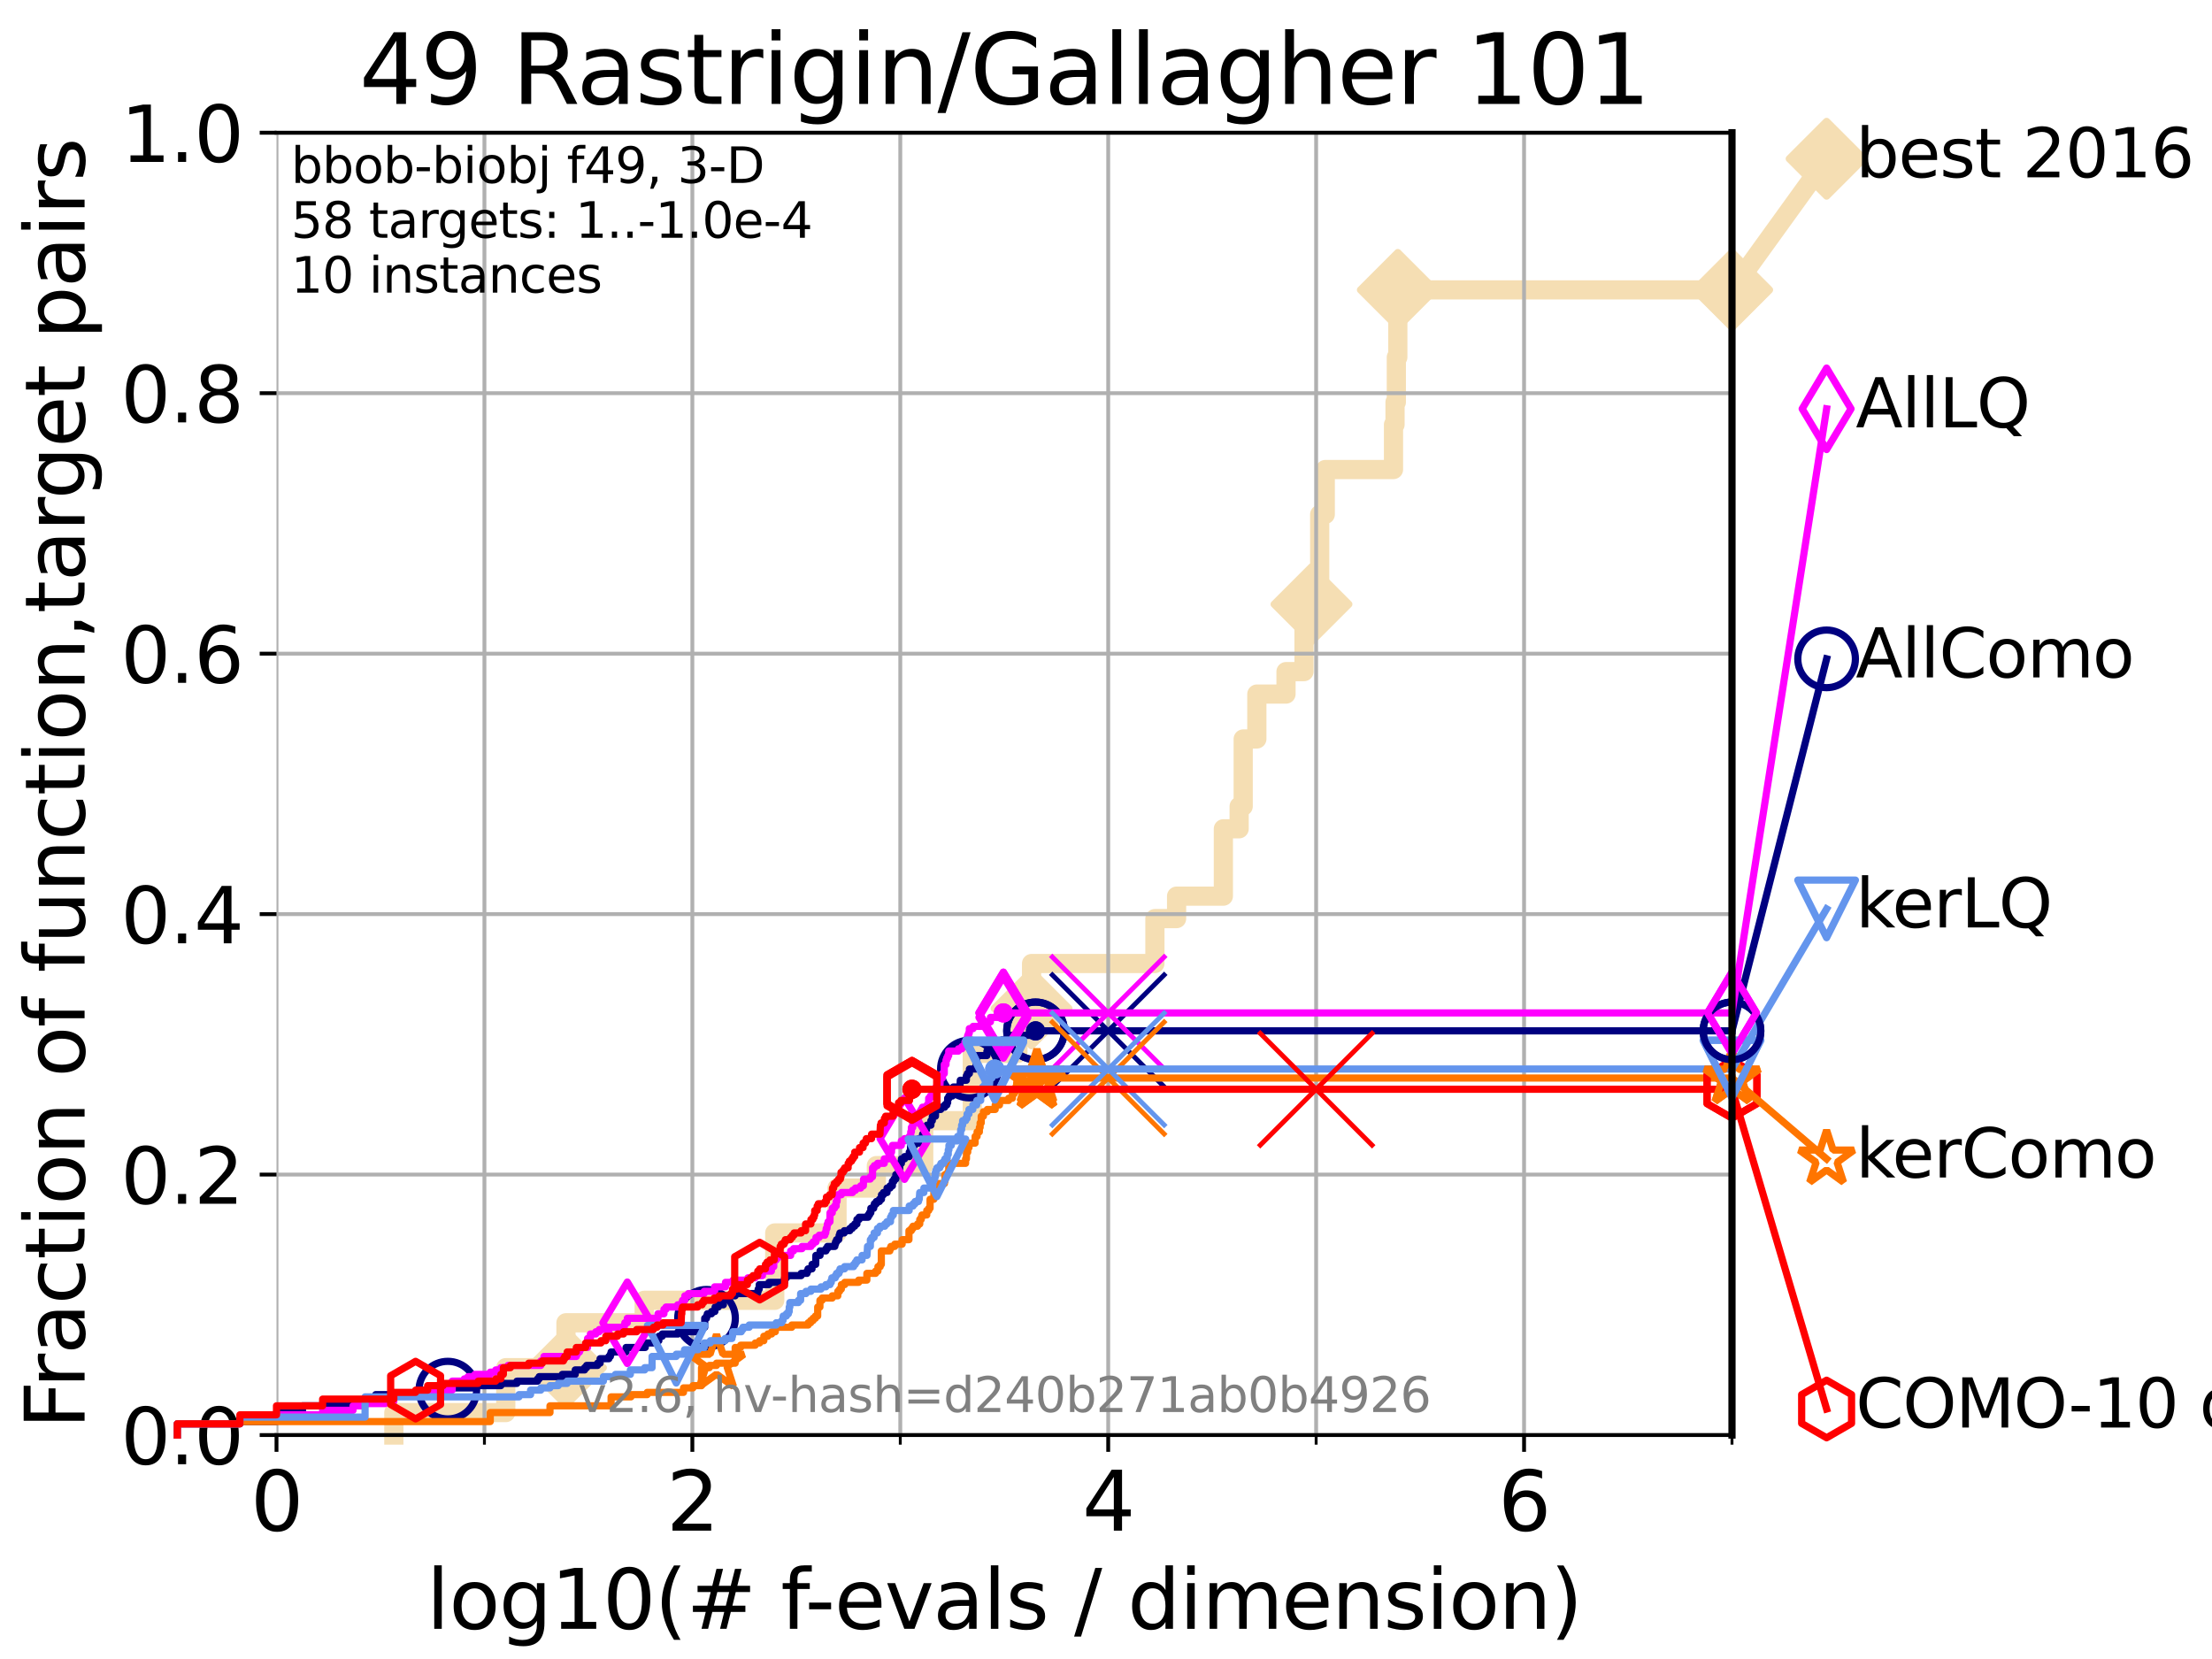 <?xml version="1.0" encoding="utf-8" standalone="no"?>
<!DOCTYPE svg PUBLIC "-//W3C//DTD SVG 1.1//EN"
  "http://www.w3.org/Graphics/SVG/1.1/DTD/svg11.dtd">
<svg xmlns:xlink="http://www.w3.org/1999/xlink" width="460.8pt" height="345.6pt" viewBox="0 0 460.8 345.6" xmlns="http://www.w3.org/2000/svg" version="1.1">
 <defs>
  <style type="text/css">*{stroke-linejoin: round; stroke-linecap: butt}</style>
 </defs>
 <g id="figure_1">
  <g id="patch_1">
   <path d="M 0 345.6 
L 460.8 345.6 
L 460.8 0 
L 0 0 
z
" style="fill: #ffffff"/>
  </g>
  <g id="axes_1">
   <g id="patch_2">
    <path d="M 57.6 298.944 
L 360.806 298.944 
L 360.806 27.648 
L 57.6 27.648 
z
" style="fill: #ffffff"/>
   </g>
   <g id="line2d_1">
    <path d="M 82.042 298.944 
L 82.042 294.266 
L 105.362 294.266 
L 105.362 284.911 
L 117.9 284.911 
L 117.9 275.556 
L 134.198 275.556 
L 134.198 270.879 
L 161.392 270.879 
L 161.392 256.846 
L 174.368 256.846 
L 174.368 247.491 
L 182.564 247.491 
L 182.564 242.814 
L 192.428 242.814 
L 192.428 233.459 
L 202.545 233.459 
L 202.545 219.426 
L 212.05 219.426 
L 212.05 210.071 
L 214.894 210.071 
L 214.894 200.716 
L 240.588 200.716 
L 240.588 191.361 
L 245.106 191.361 
L 245.106 186.684 
L 254.849 186.684 
L 254.849 172.651 
L 258.138 172.651 
L 258.138 167.974 
L 258.981 167.974 
L 258.981 153.941 
L 261.824 153.941 
L 261.824 144.586 
L 267.9 144.586 
L 267.9 139.908 
L 271.647 139.908 
L 271.647 125.876 
L 273.206 125.876 
L 273.206 121.198 
L 274.916 121.198 
L 274.916 107.166 
L 276.077 107.166 
L 276.077 97.811 
L 290.291 97.811 
L 290.291 88.456 
L 290.609 88.456 
L 290.609 83.778 
L 290.882 83.778 
L 290.882 74.423 
L 291.19 74.423 
L 291.19 60.391 
L 360.806 60.391 
" style="fill: none; stroke: #f5deb3; stroke-width: 4; stroke-linecap: square"/>
   </g>
   <g id="line2d_2">
    <defs>
     <path id="maa051590b6" d="M -0 7.778 
L 7.778 0 
L 0 -7.778 
L -7.778 -0 
z
" style="stroke: #f5deb3; stroke-width: 1.5; stroke-linejoin: miter"/>
    </defs>
    <g>
     <use xlink:href="#maa051590b6" x="117.9" y="284.911" style="fill: #f5deb3; stroke: #f5deb3; stroke-width: 1.5; stroke-linejoin: miter"/>
     <use xlink:href="#maa051590b6" x="214.894" y="210.071" style="fill: #f5deb3; stroke: #f5deb3; stroke-width: 1.5; stroke-linejoin: miter"/>
     <use xlink:href="#maa051590b6" x="273.206" y="125.876" style="fill: #f5deb3; stroke: #f5deb3; stroke-width: 1.5; stroke-linejoin: miter"/>
     <use xlink:href="#maa051590b6" x="291.19" y="60.391" style="fill: #f5deb3; stroke: #f5deb3; stroke-width: 1.5; stroke-linejoin: miter"/>
     <use xlink:href="#maa051590b6" x="360.806" y="60.391" style="fill: #f5deb3; stroke: #f5deb3; stroke-width: 1.5; stroke-linejoin: miter"/>
    </g>
   </g>
   <g id="line2d_3">
    <path style="fill: none; stroke: #f5deb3; stroke-width: 4; stroke-linecap: square"/>
    <g/>
   </g>
   <g id="line2d_4">
    <path d="M 360.806 60.391 
L 380.515 33.074 
" style="fill: none; stroke: #f5deb3; stroke-width: 4; stroke-linecap: square"/>
    <g>
     <use xlink:href="#maa051590b6" x="360.806" y="60.391" style="fill: #f5deb3; stroke: #f5deb3; stroke-width: 1.5; stroke-linejoin: miter"/>
     <use xlink:href="#maa051590b6" x="380.515" y="33.074" style="fill: #f5deb3; stroke: #f5deb3; stroke-width: 1.5; stroke-linejoin: miter"/>
    </g>
   </g>
   <g id="matplotlib.axis_1">
    <g id="xtick_1">
     <g id="line2d_5">
      <path d="M 57.6 298.944 
L 57.6 27.648 
" clip-path="url(#p7e38e8df31)" style="fill: none; stroke: #b0b0b0; stroke-width: 0.8; stroke-linecap: square"/>
     </g>
     <g id="line2d_6">
      <defs>
       <path id="m358fef357d" d="M 0 0 
L 0 3.5 
" style="stroke: #000000; stroke-width: 0.8"/>
      </defs>
      <g>
       <use xlink:href="#m358fef357d" x="57.6" y="298.944" style="stroke: #000000; stroke-width: 0.8"/>
      </g>
     </g>
     <g id="text_1">
      <!-- 0 -->
      <g transform="translate(52.192 318.861) scale(0.17 -0.17)">
       <defs>
        <path id="DejaVuSans-30" d="M 2034 4250 
Q 1547 4250 1301 3770 
Q 1056 3291 1056 2328 
Q 1056 1369 1301 889 
Q 1547 409 2034 409 
Q 2525 409 2770 889 
Q 3016 1369 3016 2328 
Q 3016 3291 2770 3770 
Q 2525 4250 2034 4250 
z
M 2034 4750 
Q 2819 4750 3233 4129 
Q 3647 3509 3647 2328 
Q 3647 1150 3233 529 
Q 2819 -91 2034 -91 
Q 1250 -91 836 529 
Q 422 1150 422 2328 
Q 422 3509 836 4129 
Q 1250 4750 2034 4750 
z
" transform="scale(0.016)"/>
       </defs>
       <use xlink:href="#DejaVuSans-30"/>
      </g>
     </g>
    </g>
    <g id="xtick_2">
     <g id="line2d_7">
      <path d="M 144.23 298.944 
L 144.23 27.648 
" clip-path="url(#p7e38e8df31)" style="fill: none; stroke: #b0b0b0; stroke-width: 0.8; stroke-linecap: square"/>
     </g>
     <g id="line2d_8">
      <g>
       <use xlink:href="#m358fef357d" x="144.23" y="298.944" style="stroke: #000000; stroke-width: 0.8"/>
      </g>
     </g>
     <g id="text_2">
      <!-- 2 -->
      <g transform="translate(138.822 318.861) scale(0.17 -0.17)">
       <defs>
        <path id="DejaVuSans-32" d="M 1228 531 
L 3431 531 
L 3431 0 
L 469 0 
L 469 531 
Q 828 903 1448 1529 
Q 2069 2156 2228 2338 
Q 2531 2678 2651 2914 
Q 2772 3150 2772 3378 
Q 2772 3750 2511 3984 
Q 2250 4219 1831 4219 
Q 1534 4219 1204 4116 
Q 875 4013 500 3803 
L 500 4441 
Q 881 4594 1212 4672 
Q 1544 4750 1819 4750 
Q 2544 4750 2975 4387 
Q 3406 4025 3406 3419 
Q 3406 3131 3298 2873 
Q 3191 2616 2906 2266 
Q 2828 2175 2409 1742 
Q 1991 1309 1228 531 
z
" transform="scale(0.016)"/>
       </defs>
       <use xlink:href="#DejaVuSans-32"/>
      </g>
     </g>
    </g>
    <g id="xtick_3">
     <g id="line2d_9">
      <path d="M 230.861 298.944 
L 230.861 27.648 
" clip-path="url(#p7e38e8df31)" style="fill: none; stroke: #b0b0b0; stroke-width: 0.8; stroke-linecap: square"/>
     </g>
     <g id="line2d_10">
      <g>
       <use xlink:href="#m358fef357d" x="230.861" y="298.944" style="stroke: #000000; stroke-width: 0.8"/>
      </g>
     </g>
     <g id="text_3">
      <!-- 4 -->
      <g transform="translate(225.453 318.861) scale(0.17 -0.17)">
       <defs>
        <path id="DejaVuSans-34" d="M 2419 4116 
L 825 1625 
L 2419 1625 
L 2419 4116 
z
M 2253 4666 
L 3047 4666 
L 3047 1625 
L 3713 1625 
L 3713 1100 
L 3047 1100 
L 3047 0 
L 2419 0 
L 2419 1100 
L 313 1100 
L 313 1709 
L 2253 4666 
z
" transform="scale(0.016)"/>
       </defs>
       <use xlink:href="#DejaVuSans-34"/>
      </g>
     </g>
    </g>
    <g id="xtick_4">
     <g id="line2d_11">
      <path d="M 317.491 298.944 
L 317.491 27.648 
" clip-path="url(#p7e38e8df31)" style="fill: none; stroke: #b0b0b0; stroke-width: 0.8; stroke-linecap: square"/>
     </g>
     <g id="line2d_12">
      <g>
       <use xlink:href="#m358fef357d" x="317.491" y="298.944" style="stroke: #000000; stroke-width: 0.8"/>
      </g>
     </g>
     <g id="text_4">
      <!-- 6 -->
      <g transform="translate(312.083 318.861) scale(0.17 -0.17)">
       <defs>
        <path id="DejaVuSans-36" d="M 2113 2584 
Q 1688 2584 1439 2293 
Q 1191 2003 1191 1497 
Q 1191 994 1439 701 
Q 1688 409 2113 409 
Q 2538 409 2786 701 
Q 3034 994 3034 1497 
Q 3034 2003 2786 2293 
Q 2538 2584 2113 2584 
z
M 3366 4563 
L 3366 3988 
Q 3128 4100 2886 4159 
Q 2644 4219 2406 4219 
Q 1781 4219 1451 3797 
Q 1122 3375 1075 2522 
Q 1259 2794 1537 2939 
Q 1816 3084 2150 3084 
Q 2853 3084 3261 2657 
Q 3669 2231 3669 1497 
Q 3669 778 3244 343 
Q 2819 -91 2113 -91 
Q 1303 -91 875 529 
Q 447 1150 447 2328 
Q 447 3434 972 4092 
Q 1497 4750 2381 4750 
Q 2619 4750 2861 4703 
Q 3103 4656 3366 4563 
z
" transform="scale(0.016)"/>
       </defs>
       <use xlink:href="#DejaVuSans-36"/>
      </g>
     </g>
    </g>
    <g id="xtick_5">
     <g id="line2d_13">
      <path d="M 100.915 298.944 
L 100.915 27.648 
" clip-path="url(#p7e38e8df31)" style="fill: none; stroke: #b0b0b0; stroke-width: 0.8; stroke-linecap: square"/>
     </g>
     <g id="line2d_14">
      <defs>
       <path id="m9d1aa7c75b" d="M 0 0 
L 0 2 
" style="stroke: #000000; stroke-width: 0.6"/>
      </defs>
      <g>
       <use xlink:href="#m9d1aa7c75b" x="100.915" y="298.944" style="stroke: #000000; stroke-width: 0.6"/>
      </g>
     </g>
    </g>
    <g id="xtick_6">
     <g id="line2d_15">
      <path d="M 187.546 298.944 
L 187.546 27.648 
" clip-path="url(#p7e38e8df31)" style="fill: none; stroke: #b0b0b0; stroke-width: 0.8; stroke-linecap: square"/>
     </g>
     <g id="line2d_16">
      <g>
       <use xlink:href="#m9d1aa7c75b" x="187.546" y="298.944" style="stroke: #000000; stroke-width: 0.6"/>
      </g>
     </g>
    </g>
    <g id="xtick_7">
     <g id="line2d_17">
      <path d="M 274.176 298.944 
L 274.176 27.648 
" clip-path="url(#p7e38e8df31)" style="fill: none; stroke: #b0b0b0; stroke-width: 0.8; stroke-linecap: square"/>
     </g>
     <g id="line2d_18">
      <g>
       <use xlink:href="#m9d1aa7c75b" x="274.176" y="298.944" style="stroke: #000000; stroke-width: 0.6"/>
      </g>
     </g>
    </g>
    <g id="xtick_8">
     <g id="line2d_19">
      <path d="M 360.806 298.944 
L 360.806 27.648 
" clip-path="url(#p7e38e8df31)" style="fill: none; stroke: #b0b0b0; stroke-width: 0.8; stroke-linecap: square"/>
     </g>
     <g id="line2d_20">
      <g>
       <use xlink:href="#m9d1aa7c75b" x="360.806" y="298.944" style="stroke: #000000; stroke-width: 0.6"/>
      </g>
     </g>
    </g>
    <g id="text_5">
     <!-- log10(# f-evals / dimension) -->
     <g transform="translate(88.823 339.314) scale(0.17 -0.17)">
      <defs>
       <path id="DejaVuSans-6c" d="M 603 4863 
L 1178 4863 
L 1178 0 
L 603 0 
L 603 4863 
z
" transform="scale(0.016)"/>
       <path id="DejaVuSans-6f" d="M 1959 3097 
Q 1497 3097 1228 2736 
Q 959 2375 959 1747 
Q 959 1119 1226 758 
Q 1494 397 1959 397 
Q 2419 397 2687 759 
Q 2956 1122 2956 1747 
Q 2956 2369 2687 2733 
Q 2419 3097 1959 3097 
z
M 1959 3584 
Q 2709 3584 3137 3096 
Q 3566 2609 3566 1747 
Q 3566 888 3137 398 
Q 2709 -91 1959 -91 
Q 1206 -91 779 398 
Q 353 888 353 1747 
Q 353 2609 779 3096 
Q 1206 3584 1959 3584 
z
" transform="scale(0.016)"/>
       <path id="DejaVuSans-67" d="M 2906 1791 
Q 2906 2416 2648 2759 
Q 2391 3103 1925 3103 
Q 1463 3103 1205 2759 
Q 947 2416 947 1791 
Q 947 1169 1205 825 
Q 1463 481 1925 481 
Q 2391 481 2648 825 
Q 2906 1169 2906 1791 
z
M 3481 434 
Q 3481 -459 3084 -895 
Q 2688 -1331 1869 -1331 
Q 1566 -1331 1297 -1286 
Q 1028 -1241 775 -1147 
L 775 -588 
Q 1028 -725 1275 -790 
Q 1522 -856 1778 -856 
Q 2344 -856 2625 -561 
Q 2906 -266 2906 331 
L 2906 616 
Q 2728 306 2450 153 
Q 2172 0 1784 0 
Q 1141 0 747 490 
Q 353 981 353 1791 
Q 353 2603 747 3093 
Q 1141 3584 1784 3584 
Q 2172 3584 2450 3431 
Q 2728 3278 2906 2969 
L 2906 3500 
L 3481 3500 
L 3481 434 
z
" transform="scale(0.016)"/>
       <path id="DejaVuSans-31" d="M 794 531 
L 1825 531 
L 1825 4091 
L 703 3866 
L 703 4441 
L 1819 4666 
L 2450 4666 
L 2450 531 
L 3481 531 
L 3481 0 
L 794 0 
L 794 531 
z
" transform="scale(0.016)"/>
       <path id="DejaVuSans-28" d="M 1984 4856 
Q 1566 4138 1362 3434 
Q 1159 2731 1159 2009 
Q 1159 1288 1364 580 
Q 1569 -128 1984 -844 
L 1484 -844 
Q 1016 -109 783 600 
Q 550 1309 550 2009 
Q 550 2706 781 3412 
Q 1013 4119 1484 4856 
L 1984 4856 
z
" transform="scale(0.016)"/>
       <path id="DejaVuSans-23" d="M 3272 2816 
L 2363 2816 
L 2100 1772 
L 3016 1772 
L 3272 2816 
z
M 2803 4594 
L 2478 3297 
L 3391 3297 
L 3719 4594 
L 4219 4594 
L 3897 3297 
L 4872 3297 
L 4872 2816 
L 3775 2816 
L 3519 1772 
L 4513 1772 
L 4513 1294 
L 3397 1294 
L 3072 0 
L 2572 0 
L 2894 1294 
L 1978 1294 
L 1656 0 
L 1153 0 
L 1478 1294 
L 494 1294 
L 494 1772 
L 1594 1772 
L 1856 2816 
L 850 2816 
L 850 3297 
L 1978 3297 
L 2297 4594 
L 2803 4594 
z
" transform="scale(0.016)"/>
       <path id="DejaVuSans-20" transform="scale(0.016)"/>
       <path id="DejaVuSans-66" d="M 2375 4863 
L 2375 4384 
L 1825 4384 
Q 1516 4384 1395 4259 
Q 1275 4134 1275 3809 
L 1275 3500 
L 2222 3500 
L 2222 3053 
L 1275 3053 
L 1275 0 
L 697 0 
L 697 3053 
L 147 3053 
L 147 3500 
L 697 3500 
L 697 3744 
Q 697 4328 969 4595 
Q 1241 4863 1831 4863 
L 2375 4863 
z
" transform="scale(0.016)"/>
       <path id="DejaVuSans-2d" d="M 313 2009 
L 1997 2009 
L 1997 1497 
L 313 1497 
L 313 2009 
z
" transform="scale(0.016)"/>
       <path id="DejaVuSans-65" d="M 3597 1894 
L 3597 1613 
L 953 1613 
Q 991 1019 1311 708 
Q 1631 397 2203 397 
Q 2534 397 2845 478 
Q 3156 559 3463 722 
L 3463 178 
Q 3153 47 2828 -22 
Q 2503 -91 2169 -91 
Q 1331 -91 842 396 
Q 353 884 353 1716 
Q 353 2575 817 3079 
Q 1281 3584 2069 3584 
Q 2775 3584 3186 3129 
Q 3597 2675 3597 1894 
z
M 3022 2063 
Q 3016 2534 2758 2815 
Q 2500 3097 2075 3097 
Q 1594 3097 1305 2825 
Q 1016 2553 972 2059 
L 3022 2063 
z
" transform="scale(0.016)"/>
       <path id="DejaVuSans-76" d="M 191 3500 
L 800 3500 
L 1894 563 
L 2988 3500 
L 3597 3500 
L 2284 0 
L 1503 0 
L 191 3500 
z
" transform="scale(0.016)"/>
       <path id="DejaVuSans-61" d="M 2194 1759 
Q 1497 1759 1228 1600 
Q 959 1441 959 1056 
Q 959 750 1161 570 
Q 1363 391 1709 391 
Q 2188 391 2477 730 
Q 2766 1069 2766 1631 
L 2766 1759 
L 2194 1759 
z
M 3341 1997 
L 3341 0 
L 2766 0 
L 2766 531 
Q 2569 213 2275 61 
Q 1981 -91 1556 -91 
Q 1019 -91 701 211 
Q 384 513 384 1019 
Q 384 1609 779 1909 
Q 1175 2209 1959 2209 
L 2766 2209 
L 2766 2266 
Q 2766 2663 2505 2880 
Q 2244 3097 1772 3097 
Q 1472 3097 1187 3025 
Q 903 2953 641 2809 
L 641 3341 
Q 956 3463 1253 3523 
Q 1550 3584 1831 3584 
Q 2591 3584 2966 3190 
Q 3341 2797 3341 1997 
z
" transform="scale(0.016)"/>
       <path id="DejaVuSans-73" d="M 2834 3397 
L 2834 2853 
Q 2591 2978 2328 3040 
Q 2066 3103 1784 3103 
Q 1356 3103 1142 2972 
Q 928 2841 928 2578 
Q 928 2378 1081 2264 
Q 1234 2150 1697 2047 
L 1894 2003 
Q 2506 1872 2764 1633 
Q 3022 1394 3022 966 
Q 3022 478 2636 193 
Q 2250 -91 1575 -91 
Q 1294 -91 989 -36 
Q 684 19 347 128 
L 347 722 
Q 666 556 975 473 
Q 1284 391 1588 391 
Q 1994 391 2212 530 
Q 2431 669 2431 922 
Q 2431 1156 2273 1281 
Q 2116 1406 1581 1522 
L 1381 1569 
Q 847 1681 609 1914 
Q 372 2147 372 2553 
Q 372 3047 722 3315 
Q 1072 3584 1716 3584 
Q 2034 3584 2315 3537 
Q 2597 3491 2834 3397 
z
" transform="scale(0.016)"/>
       <path id="DejaVuSans-2f" d="M 1625 4666 
L 2156 4666 
L 531 -594 
L 0 -594 
L 1625 4666 
z
" transform="scale(0.016)"/>
       <path id="DejaVuSans-64" d="M 2906 2969 
L 2906 4863 
L 3481 4863 
L 3481 0 
L 2906 0 
L 2906 525 
Q 2725 213 2448 61 
Q 2172 -91 1784 -91 
Q 1150 -91 751 415 
Q 353 922 353 1747 
Q 353 2572 751 3078 
Q 1150 3584 1784 3584 
Q 2172 3584 2448 3432 
Q 2725 3281 2906 2969 
z
M 947 1747 
Q 947 1113 1208 752 
Q 1469 391 1925 391 
Q 2381 391 2643 752 
Q 2906 1113 2906 1747 
Q 2906 2381 2643 2742 
Q 2381 3103 1925 3103 
Q 1469 3103 1208 2742 
Q 947 2381 947 1747 
z
" transform="scale(0.016)"/>
       <path id="DejaVuSans-69" d="M 603 3500 
L 1178 3500 
L 1178 0 
L 603 0 
L 603 3500 
z
M 603 4863 
L 1178 4863 
L 1178 4134 
L 603 4134 
L 603 4863 
z
" transform="scale(0.016)"/>
       <path id="DejaVuSans-6d" d="M 3328 2828 
Q 3544 3216 3844 3400 
Q 4144 3584 4550 3584 
Q 5097 3584 5394 3201 
Q 5691 2819 5691 2113 
L 5691 0 
L 5113 0 
L 5113 2094 
Q 5113 2597 4934 2840 
Q 4756 3084 4391 3084 
Q 3944 3084 3684 2787 
Q 3425 2491 3425 1978 
L 3425 0 
L 2847 0 
L 2847 2094 
Q 2847 2600 2669 2842 
Q 2491 3084 2119 3084 
Q 1678 3084 1418 2786 
Q 1159 2488 1159 1978 
L 1159 0 
L 581 0 
L 581 3500 
L 1159 3500 
L 1159 2956 
Q 1356 3278 1631 3431 
Q 1906 3584 2284 3584 
Q 2666 3584 2933 3390 
Q 3200 3197 3328 2828 
z
" transform="scale(0.016)"/>
       <path id="DejaVuSans-6e" d="M 3513 2113 
L 3513 0 
L 2938 0 
L 2938 2094 
Q 2938 2591 2744 2837 
Q 2550 3084 2163 3084 
Q 1697 3084 1428 2787 
Q 1159 2491 1159 1978 
L 1159 0 
L 581 0 
L 581 3500 
L 1159 3500 
L 1159 2956 
Q 1366 3272 1645 3428 
Q 1925 3584 2291 3584 
Q 2894 3584 3203 3211 
Q 3513 2838 3513 2113 
z
" transform="scale(0.016)"/>
       <path id="DejaVuSans-29" d="M 513 4856 
L 1013 4856 
Q 1481 4119 1714 3412 
Q 1947 2706 1947 2009 
Q 1947 1309 1714 600 
Q 1481 -109 1013 -844 
L 513 -844 
Q 928 -128 1133 580 
Q 1338 1288 1338 2009 
Q 1338 2731 1133 3434 
Q 928 4138 513 4856 
z
" transform="scale(0.016)"/>
      </defs>
      <use xlink:href="#DejaVuSans-6c"/>
      <use xlink:href="#DejaVuSans-6f" x="27.783"/>
      <use xlink:href="#DejaVuSans-67" x="88.965"/>
      <use xlink:href="#DejaVuSans-31" x="152.441"/>
      <use xlink:href="#DejaVuSans-30" x="216.064"/>
      <use xlink:href="#DejaVuSans-28" x="279.688"/>
      <use xlink:href="#DejaVuSans-23" x="318.701"/>
      <use xlink:href="#DejaVuSans-20" x="402.49"/>
      <use xlink:href="#DejaVuSans-66" x="434.277"/>
      <use xlink:href="#DejaVuSans-2d" x="463.982"/>
      <use xlink:href="#DejaVuSans-65" x="500.066"/>
      <use xlink:href="#DejaVuSans-76" x="561.59"/>
      <use xlink:href="#DejaVuSans-61" x="620.77"/>
      <use xlink:href="#DejaVuSans-6c" x="682.049"/>
      <use xlink:href="#DejaVuSans-73" x="709.832"/>
      <use xlink:href="#DejaVuSans-20" x="761.932"/>
      <use xlink:href="#DejaVuSans-2f" x="793.719"/>
      <use xlink:href="#DejaVuSans-20" x="827.41"/>
      <use xlink:href="#DejaVuSans-64" x="859.197"/>
      <use xlink:href="#DejaVuSans-69" x="922.674"/>
      <use xlink:href="#DejaVuSans-6d" x="950.457"/>
      <use xlink:href="#DejaVuSans-65" x="1047.869"/>
      <use xlink:href="#DejaVuSans-6e" x="1109.393"/>
      <use xlink:href="#DejaVuSans-73" x="1172.771"/>
      <use xlink:href="#DejaVuSans-69" x="1224.871"/>
      <use xlink:href="#DejaVuSans-6f" x="1252.654"/>
      <use xlink:href="#DejaVuSans-6e" x="1313.836"/>
      <use xlink:href="#DejaVuSans-29" x="1377.215"/>
     </g>
    </g>
   </g>
   <g id="matplotlib.axis_2">
    <g id="ytick_1">
     <g id="line2d_21">
      <path d="M 57.6 298.944 
L 360.806 298.944 
" clip-path="url(#p7e38e8df31)" style="fill: none; stroke: #b0b0b0; stroke-width: 0.8; stroke-linecap: square"/>
     </g>
     <g id="line2d_22">
      <defs>
       <path id="m18e29aafa6" d="M 0 0 
L -3.5 0 
" style="stroke: #000000; stroke-width: 0.8"/>
      </defs>
      <g>
       <use xlink:href="#m18e29aafa6" x="57.6" y="298.944" style="stroke: #000000; stroke-width: 0.8"/>
      </g>
     </g>
     <g id="text_6">
      <!-- 0.0 -->
      <g transform="translate(25.155 305.023) scale(0.16 -0.16)">
       <defs>
        <path id="DejaVuSans-2e" d="M 684 794 
L 1344 794 
L 1344 0 
L 684 0 
L 684 794 
z
" transform="scale(0.016)"/>
       </defs>
       <use xlink:href="#DejaVuSans-30"/>
       <use xlink:href="#DejaVuSans-2e" x="63.623"/>
       <use xlink:href="#DejaVuSans-30" x="95.41"/>
      </g>
     </g>
    </g>
    <g id="ytick_2">
     <g id="line2d_23">
      <path d="M 57.6 244.685 
L 360.806 244.685 
" clip-path="url(#p7e38e8df31)" style="fill: none; stroke: #b0b0b0; stroke-width: 0.8; stroke-linecap: square"/>
     </g>
     <g id="line2d_24">
      <g>
       <use xlink:href="#m18e29aafa6" x="57.6" y="244.685" style="stroke: #000000; stroke-width: 0.8"/>
      </g>
     </g>
     <g id="text_7">
      <!-- 0.2 -->
      <g transform="translate(25.155 250.764) scale(0.16 -0.16)">
       <use xlink:href="#DejaVuSans-30"/>
       <use xlink:href="#DejaVuSans-2e" x="63.623"/>
       <use xlink:href="#DejaVuSans-32" x="95.41"/>
      </g>
     </g>
    </g>
    <g id="ytick_3">
     <g id="line2d_25">
      <path d="M 57.6 190.426 
L 360.806 190.426 
" clip-path="url(#p7e38e8df31)" style="fill: none; stroke: #b0b0b0; stroke-width: 0.8; stroke-linecap: square"/>
     </g>
     <g id="line2d_26">
      <g>
       <use xlink:href="#m18e29aafa6" x="57.6" y="190.426" style="stroke: #000000; stroke-width: 0.8"/>
      </g>
     </g>
     <g id="text_8">
      <!-- 0.4 -->
      <g transform="translate(25.155 196.504) scale(0.16 -0.16)">
       <use xlink:href="#DejaVuSans-30"/>
       <use xlink:href="#DejaVuSans-2e" x="63.623"/>
       <use xlink:href="#DejaVuSans-34" x="95.41"/>
      </g>
     </g>
    </g>
    <g id="ytick_4">
     <g id="line2d_27">
      <path d="M 57.6 136.166 
L 360.806 136.166 
" clip-path="url(#p7e38e8df31)" style="fill: none; stroke: #b0b0b0; stroke-width: 0.8; stroke-linecap: square"/>
     </g>
     <g id="line2d_28">
      <g>
       <use xlink:href="#m18e29aafa6" x="57.6" y="136.166" style="stroke: #000000; stroke-width: 0.8"/>
      </g>
     </g>
     <g id="text_9">
      <!-- 0.6 -->
      <g transform="translate(25.155 142.245) scale(0.16 -0.16)">
       <use xlink:href="#DejaVuSans-30"/>
       <use xlink:href="#DejaVuSans-2e" x="63.623"/>
       <use xlink:href="#DejaVuSans-36" x="95.41"/>
      </g>
     </g>
    </g>
    <g id="ytick_5">
     <g id="line2d_29">
      <path d="M 57.6 81.907 
L 360.806 81.907 
" clip-path="url(#p7e38e8df31)" style="fill: none; stroke: #b0b0b0; stroke-width: 0.8; stroke-linecap: square"/>
     </g>
     <g id="line2d_30">
      <g>
       <use xlink:href="#m18e29aafa6" x="57.6" y="81.907" style="stroke: #000000; stroke-width: 0.8"/>
      </g>
     </g>
     <g id="text_10">
      <!-- 0.8 -->
      <g transform="translate(25.155 87.986) scale(0.16 -0.16)">
       <defs>
        <path id="DejaVuSans-38" d="M 2034 2216 
Q 1584 2216 1326 1975 
Q 1069 1734 1069 1313 
Q 1069 891 1326 650 
Q 1584 409 2034 409 
Q 2484 409 2743 651 
Q 3003 894 3003 1313 
Q 3003 1734 2745 1975 
Q 2488 2216 2034 2216 
z
M 1403 2484 
Q 997 2584 770 2862 
Q 544 3141 544 3541 
Q 544 4100 942 4425 
Q 1341 4750 2034 4750 
Q 2731 4750 3128 4425 
Q 3525 4100 3525 3541 
Q 3525 3141 3298 2862 
Q 3072 2584 2669 2484 
Q 3125 2378 3379 2068 
Q 3634 1759 3634 1313 
Q 3634 634 3220 271 
Q 2806 -91 2034 -91 
Q 1263 -91 848 271 
Q 434 634 434 1313 
Q 434 1759 690 2068 
Q 947 2378 1403 2484 
z
M 1172 3481 
Q 1172 3119 1398 2916 
Q 1625 2713 2034 2713 
Q 2441 2713 2670 2916 
Q 2900 3119 2900 3481 
Q 2900 3844 2670 4047 
Q 2441 4250 2034 4250 
Q 1625 4250 1398 4047 
Q 1172 3844 1172 3481 
z
" transform="scale(0.016)"/>
       </defs>
       <use xlink:href="#DejaVuSans-30"/>
       <use xlink:href="#DejaVuSans-2e" x="63.623"/>
       <use xlink:href="#DejaVuSans-38" x="95.41"/>
      </g>
     </g>
    </g>
    <g id="ytick_6">
     <g id="line2d_31">
      <path d="M 57.6 27.648 
L 360.806 27.648 
" clip-path="url(#p7e38e8df31)" style="fill: none; stroke: #b0b0b0; stroke-width: 0.8; stroke-linecap: square"/>
     </g>
     <g id="line2d_32">
      <g>
       <use xlink:href="#m18e29aafa6" x="57.6" y="27.648" style="stroke: #000000; stroke-width: 0.8"/>
      </g>
     </g>
     <g id="text_11">
      <!-- 1.0 -->
      <g transform="translate(25.155 33.727) scale(0.16 -0.16)">
       <use xlink:href="#DejaVuSans-31"/>
       <use xlink:href="#DejaVuSans-2e" x="63.623"/>
       <use xlink:href="#DejaVuSans-30" x="95.41"/>
      </g>
     </g>
    </g>
    <g id="text_12">
     <!-- Fraction of function,target pairs -->
     <g transform="translate(17.62 297.681) rotate(-90) scale(0.17 -0.17)">
      <defs>
       <path id="DejaVuSans-46" d="M 628 4666 
L 3309 4666 
L 3309 4134 
L 1259 4134 
L 1259 2759 
L 3109 2759 
L 3109 2228 
L 1259 2228 
L 1259 0 
L 628 0 
L 628 4666 
z
" transform="scale(0.016)"/>
       <path id="DejaVuSans-72" d="M 2631 2963 
Q 2534 3019 2420 3045 
Q 2306 3072 2169 3072 
Q 1681 3072 1420 2755 
Q 1159 2438 1159 1844 
L 1159 0 
L 581 0 
L 581 3500 
L 1159 3500 
L 1159 2956 
Q 1341 3275 1631 3429 
Q 1922 3584 2338 3584 
Q 2397 3584 2469 3576 
Q 2541 3569 2628 3553 
L 2631 2963 
z
" transform="scale(0.016)"/>
       <path id="DejaVuSans-63" d="M 3122 3366 
L 3122 2828 
Q 2878 2963 2633 3030 
Q 2388 3097 2138 3097 
Q 1578 3097 1268 2742 
Q 959 2388 959 1747 
Q 959 1106 1268 751 
Q 1578 397 2138 397 
Q 2388 397 2633 464 
Q 2878 531 3122 666 
L 3122 134 
Q 2881 22 2623 -34 
Q 2366 -91 2075 -91 
Q 1284 -91 818 406 
Q 353 903 353 1747 
Q 353 2603 823 3093 
Q 1294 3584 2113 3584 
Q 2378 3584 2631 3529 
Q 2884 3475 3122 3366 
z
" transform="scale(0.016)"/>
       <path id="DejaVuSans-74" d="M 1172 4494 
L 1172 3500 
L 2356 3500 
L 2356 3053 
L 1172 3053 
L 1172 1153 
Q 1172 725 1289 603 
Q 1406 481 1766 481 
L 2356 481 
L 2356 0 
L 1766 0 
Q 1100 0 847 248 
Q 594 497 594 1153 
L 594 3053 
L 172 3053 
L 172 3500 
L 594 3500 
L 594 4494 
L 1172 4494 
z
" transform="scale(0.016)"/>
       <path id="DejaVuSans-75" d="M 544 1381 
L 544 3500 
L 1119 3500 
L 1119 1403 
Q 1119 906 1312 657 
Q 1506 409 1894 409 
Q 2359 409 2629 706 
Q 2900 1003 2900 1516 
L 2900 3500 
L 3475 3500 
L 3475 0 
L 2900 0 
L 2900 538 
Q 2691 219 2414 64 
Q 2138 -91 1772 -91 
Q 1169 -91 856 284 
Q 544 659 544 1381 
z
M 1991 3584 
L 1991 3584 
z
" transform="scale(0.016)"/>
       <path id="DejaVuSans-2c" d="M 750 794 
L 1409 794 
L 1409 256 
L 897 -744 
L 494 -744 
L 750 256 
L 750 794 
z
" transform="scale(0.016)"/>
       <path id="DejaVuSans-70" d="M 1159 525 
L 1159 -1331 
L 581 -1331 
L 581 3500 
L 1159 3500 
L 1159 2969 
Q 1341 3281 1617 3432 
Q 1894 3584 2278 3584 
Q 2916 3584 3314 3078 
Q 3713 2572 3713 1747 
Q 3713 922 3314 415 
Q 2916 -91 2278 -91 
Q 1894 -91 1617 61 
Q 1341 213 1159 525 
z
M 3116 1747 
Q 3116 2381 2855 2742 
Q 2594 3103 2138 3103 
Q 1681 3103 1420 2742 
Q 1159 2381 1159 1747 
Q 1159 1113 1420 752 
Q 1681 391 2138 391 
Q 2594 391 2855 752 
Q 3116 1113 3116 1747 
z
" transform="scale(0.016)"/>
      </defs>
      <use xlink:href="#DejaVuSans-46"/>
      <use xlink:href="#DejaVuSans-72" x="50.27"/>
      <use xlink:href="#DejaVuSans-61" x="91.383"/>
      <use xlink:href="#DejaVuSans-63" x="152.662"/>
      <use xlink:href="#DejaVuSans-74" x="207.643"/>
      <use xlink:href="#DejaVuSans-69" x="246.852"/>
      <use xlink:href="#DejaVuSans-6f" x="274.635"/>
      <use xlink:href="#DejaVuSans-6e" x="335.816"/>
      <use xlink:href="#DejaVuSans-20" x="399.195"/>
      <use xlink:href="#DejaVuSans-6f" x="430.982"/>
      <use xlink:href="#DejaVuSans-66" x="492.164"/>
      <use xlink:href="#DejaVuSans-20" x="527.369"/>
      <use xlink:href="#DejaVuSans-66" x="559.156"/>
      <use xlink:href="#DejaVuSans-75" x="594.361"/>
      <use xlink:href="#DejaVuSans-6e" x="657.74"/>
      <use xlink:href="#DejaVuSans-63" x="721.119"/>
      <use xlink:href="#DejaVuSans-74" x="776.1"/>
      <use xlink:href="#DejaVuSans-69" x="815.309"/>
      <use xlink:href="#DejaVuSans-6f" x="843.092"/>
      <use xlink:href="#DejaVuSans-6e" x="904.273"/>
      <use xlink:href="#DejaVuSans-2c" x="967.652"/>
      <use xlink:href="#DejaVuSans-74" x="999.439"/>
      <use xlink:href="#DejaVuSans-61" x="1038.648"/>
      <use xlink:href="#DejaVuSans-72" x="1099.928"/>
      <use xlink:href="#DejaVuSans-67" x="1139.291"/>
      <use xlink:href="#DejaVuSans-65" x="1202.768"/>
      <use xlink:href="#DejaVuSans-74" x="1264.291"/>
      <use xlink:href="#DejaVuSans-20" x="1303.5"/>
      <use xlink:href="#DejaVuSans-70" x="1335.287"/>
      <use xlink:href="#DejaVuSans-61" x="1398.764"/>
      <use xlink:href="#DejaVuSans-69" x="1460.043"/>
      <use xlink:href="#DejaVuSans-72" x="1487.826"/>
      <use xlink:href="#DejaVuSans-73" x="1528.939"/>
     </g>
    </g>
   </g>
   <g id="line2d_33">
    <defs>
     <path id="ma33aa26a25" d="M 0 1.5 
C 0.398 1.5 0.779 1.342 1.061 1.061 
C 1.342 0.779 1.5 0.398 1.5 0 
C 1.5 -0.398 1.342 -0.779 1.061 -1.061 
C 0.779 -1.342 0.398 -1.5 0 -1.5 
C -0.398 -1.5 -0.779 -1.342 -1.061 -1.061 
C -1.342 -0.779 -1.5 -0.398 -1.5 0 
C -1.5 0.398 -1.342 0.779 -1.061 1.061 
C -0.779 1.342 -0.398 1.5 0 1.5 
z
" style="stroke: #f5deb3"/>
    </defs>
    <g>
     <use xlink:href="#ma33aa26a25" x="291.19" y="60.391" style="fill: #f5deb3; stroke: #f5deb3"/>
     <use xlink:href="#ma33aa26a25" x="291.19" y="60.391" style="fill: #f5deb3; stroke: #f5deb3"/>
    </g>
   </g>
   <g id="line2d_34">
    <defs>
     <path id="m793ff1ec52" d="M 0 1.5 
C 0.398 1.5 0.779 1.342 1.061 1.061 
C 1.342 0.779 1.5 0.398 1.5 0 
C 1.5 -0.398 1.342 -0.779 1.061 -1.061 
C 0.779 -1.342 0.398 -1.5 0 -1.5 
C -0.398 -1.5 -0.779 -1.342 -1.061 -1.061 
C -1.342 -0.779 -1.5 -0.398 -1.5 0 
C -1.5 0.398 -1.342 0.779 -1.061 1.061 
C -0.779 1.342 -0.398 1.5 0 1.5 
z
" style="stroke: #000080"/>
    </defs>
    <g>
     <use xlink:href="#m793ff1ec52" x="215.726" y="214.749" style="fill: #000080; stroke: #000080"/>
     <use xlink:href="#m793ff1ec52" x="215.726" y="214.749" style="fill: #000080; stroke: #000080"/>
    </g>
   </g>
   <g id="line2d_35">
    <path d="M 36.933 298.944 
L 36.933 296.605 
L 49.973 296.605 
L 49.973 296.137 
L 57.6 296.137 
L 57.6 294.266 
L 63.012 294.266 
L 63.012 292.863 
L 67.209 292.863 
L 67.209 292.395 
L 73.539 292.395 
L 73.539 291.928 
L 76.051 291.928 
L 76.051 291.46 
L 78.267 291.46 
L 78.267 290.524 
L 87.876 290.524 
L 87.876 289.589 
L 93.288 289.589 
L 93.288 289.121 
L 98.933 289.121 
L 98.933 288.653 
L 104.345 288.653 
L 104.345 288.186 
L 107.687 288.186 
L 107.687 287.718 
L 111.972 287.718 
L 111.972 287.25 
L 112.318 287.25 
L 112.318 286.782 
L 117.121 286.782 
L 117.121 286.315 
L 119.831 286.315 
L 119.831 285.379 
L 121.79 285.379 
L 121.79 284.911 
L 122.199 284.911 
L 122.199 284.444 
L 124.482 284.444 
L 124.482 283.976 
L 125.012 283.976 
L 125.012 283.04 
L 126.836 283.04 
L 126.836 282.573 
L 127.15 282.573 
L 127.15 282.105 
L 127.304 282.105 
L 127.304 281.637 
L 130.423 281.637 
L 130.423 280.702 
L 134.411 280.702 
L 134.516 279.766 
L 136.697 279.766 
L 136.697 279.298 
L 137.25 279.298 
L 137.25 278.363 
L 137.963 278.363 
L 137.963 277.895 
L 141.247 277.895 
L 141.247 277.427 
L 145.267 277.427 
L 145.267 276.96 
L 145.794 276.96 
L 145.794 276.492 
L 146.805 276.492 
L 146.805 274.621 
L 147.184 274.621 
L 147.184 274.153 
L 147.344 274.153 
L 147.344 273.685 
L 148.226 273.685 
L 148.226 273.218 
L 148.923 273.218 
L 148.972 272.282 
L 149.642 272.282 
L 149.642 271.814 
L 150.694 271.814 
L 150.694 270.879 
L 150.827 270.879 
L 150.827 270.411 
L 151.478 270.411 
L 151.478 269.943 
L 153.15 269.943 
L 153.15 269.476 
L 157.826 269.476 
L 157.826 269.008 
L 157.947 269.008 
L 157.947 268.54 
L 158.158 268.54 
L 158.158 267.605 
L 160.196 267.605 
L 160.196 267.137 
L 163.442 267.137 
L 163.442 266.201 
L 163.844 266.201 
L 163.844 265.734 
L 166.898 265.734 
L 166.898 265.266 
L 168.117 265.266 
L 168.117 264.798 
L 168.327 264.798 
L 168.327 264.33 
L 169.161 264.33 
L 169.161 263.395 
L 169.929 263.395 
L 169.961 261.524 
L 170.834 261.524 
L 170.834 260.588 
L 172.059 260.588 
L 172.059 260.121 
L 172.371 260.121 
L 172.371 259.653 
L 173.908 259.653 
L 173.908 259.185 
L 174.049 259.185 
L 174.049 258.717 
L 174.267 258.717 
L 174.267 258.25 
L 174.718 258.25 
L 174.817 257.314 
L 174.965 257.314 
L 174.965 256.846 
L 175.873 256.846 
L 175.873 256.379 
L 177.026 256.379 
L 177.026 255.911 
L 177.524 255.911 
L 177.524 255.443 
L 178.051 255.443 
L 178.051 254.975 
L 178.513 254.975 
L 178.513 254.04 
L 178.963 254.04 
L 178.963 253.572 
L 180.836 253.572 
L 180.836 253.104 
L 181.129 253.104 
L 181.129 252.637 
L 181.409 252.637 
L 181.409 251.701 
L 182.008 251.701 
L 182.008 251.233 
L 182.142 251.233 
L 182.142 250.766 
L 182.547 250.766 
L 182.547 250.298 
L 183.206 250.298 
L 183.206 249.83 
L 183.628 249.83 
L 183.628 248.895 
L 184.033 248.895 
L 184.033 248.427 
L 184.788 248.427 
L 184.788 247.491 
L 185.41 247.491 
L 185.41 247.024 
L 185.902 247.024 
L 185.902 246.088 
L 186.228 246.088 
L 186.228 245.62 
L 186.614 245.62 
L 186.614 244.685 
L 187.217 244.685 
L 187.217 243.749 
L 187.426 243.749 
L 187.426 242.346 
L 187.782 242.346 
L 187.782 241.411 
L 188.445 241.411 
L 188.445 240.943 
L 189.412 240.943 
L 189.412 240.007 
L 189.661 240.007 
L 189.689 238.604 
L 190.542 238.604 
L 190.542 238.136 
L 191.394 238.136 
L 191.394 237.201 
L 192.194 237.201 
L 192.194 236.265 
L 192.745 236.265 
L 192.745 235.33 
L 193.009 235.33 
L 193.112 234.394 
L 193.924 234.394 
L 193.924 233.459 
L 194.221 233.459 
L 194.221 232.523 
L 194.874 232.523 
L 194.908 231.12 
L 195.979 231.12 
L 195.979 230.652 
L 196.798 230.652 
L 196.798 230.184 
L 197.245 230.184 
L 197.245 229.717 
L 197.413 229.717 
L 197.413 228.781 
L 197.678 228.781 
L 197.678 228.313 
L 198.407 228.313 
L 198.417 226.91 
L 198.599 226.91 
L 198.599 226.442 
L 199.976 226.442 
L 200.047 225.039 
L 201.311 225.039 
L 201.311 224.104 
L 201.518 224.104 
L 201.518 223.636 
L 201.942 223.636 
L 201.942 222.7 
L 203.301 222.7 
L 203.369 221.297 
L 203.42 221.297 
L 203.458 219.894 
L 205.595 219.894 
L 205.595 218.958 
L 206.784 218.958 
L 206.784 218.023 
L 207.853 218.023 
L 207.853 217.087 
L 208.754 217.087 
L 208.754 216.62 
L 210.703 216.62 
L 210.703 215.684 
L 215.726 215.684 
L 215.726 214.749 
L 360.806 214.749 
L 360.806 214.749 
" style="fill: none; stroke: #000080; stroke-width: 1.5; stroke-linecap: square"/>
   </g>
   <g id="line2d_36">
    <defs>
     <path id="ma41f9de591" d="M 0 6 
C 1.591 6 3.117 5.368 4.243 4.243 
C 5.368 3.117 6 1.591 6 0 
C 6 -1.591 5.368 -3.117 4.243 -4.243 
C 3.117 -5.368 1.591 -6 0 -6 
C -1.591 -6 -3.117 -5.368 -4.243 -4.243 
C -5.368 -3.117 -6 -1.591 -6 0 
C -6 1.591 -5.368 3.117 -4.243 4.243 
C -3.117 5.368 -1.591 6 0 6 
z
" style="stroke: #000080; stroke-width: 1.5"/>
    </defs>
    <g>
     <use xlink:href="#ma41f9de591" x="93.288" y="289.589" style="fill-opacity: 0; stroke: #000080; stroke-width: 1.5"/>
     <use xlink:href="#ma41f9de591" x="147.184" y="274.621" style="fill-opacity: 0; stroke: #000080; stroke-width: 1.5"/>
     <use xlink:href="#ma41f9de591" x="201.942" y="222.7" style="fill-opacity: 0; stroke: #000080; stroke-width: 1.5"/>
     <use xlink:href="#ma41f9de591" x="215.726" y="214.749" style="fill-opacity: 0; stroke: #000080; stroke-width: 1.5"/>
     <use xlink:href="#ma41f9de591" x="215.726" y="214.749" style="fill-opacity: 0; stroke: #000080; stroke-width: 1.5"/>
     <use xlink:href="#ma41f9de591" x="360.806" y="214.749" style="fill-opacity: 0; stroke: #000080; stroke-width: 1.5"/>
    </g>
   </g>
   <g id="line2d_37">
    <path style="fill: none; stroke: #000080; stroke-width: 1.5; stroke-linecap: square"/>
    <g/>
   </g>
   <g id="line2d_38">
    <path d="M 230.867 214.749 
" clip-path="url(#p7e38e8df31)" style="fill: none; stroke: #000080; stroke-width: 1.5; stroke-linecap: square"/>
    <defs>
     <path id="m1d13916755" d="M -12 12 
L 12 -12 
M -12 -12 
L 12 12 
" style="stroke: #000080"/>
    </defs>
    <g clip-path="url(#p7e38e8df31)">
     <use xlink:href="#m1d13916755" x="230.867" y="214.749" style="fill: #000080; stroke: #000080"/>
    </g>
   </g>
   <g id="line2d_39">
    <defs>
     <path id="md8d0cebd60" d="M 0 1.5 
C 0.398 1.5 0.779 1.342 1.061 1.061 
C 1.342 0.779 1.5 0.398 1.5 0 
C 1.5 -0.398 1.342 -0.779 1.061 -1.061 
C 0.779 -1.342 0.398 -1.5 0 -1.5 
C -0.398 -1.5 -0.779 -1.342 -1.061 -1.061 
C -1.342 -0.779 -1.5 -0.398 -1.5 0 
C -1.5 0.398 -1.342 0.779 -1.061 1.061 
C -0.779 1.342 -0.398 1.5 0 1.5 
z
" style="stroke: #ff00ff"/>
    </defs>
    <g>
     <use xlink:href="#md8d0cebd60" x="209.024" y="211.007" style="fill: #ff00ff; stroke: #ff00ff"/>
     <use xlink:href="#md8d0cebd60" x="209.024" y="211.007" style="fill: #ff00ff; stroke: #ff00ff"/>
    </g>
   </g>
   <g id="line2d_40">
    <path d="M 36.933 298.944 
L 36.933 296.605 
L 49.973 296.605 
L 49.973 295.202 
L 57.6 295.202 
L 57.6 294.734 
L 67.209 294.734 
L 67.209 293.799 
L 73.539 293.799 
L 73.539 292.863 
L 76.051 292.863 
L 76.051 292.395 
L 80.249 292.395 
L 80.249 291.928 
L 82.042 291.928 
L 82.042 290.524 
L 86.578 290.524 
L 86.578 290.057 
L 91.306 290.057 
L 91.306 289.589 
L 94.206 289.589 
L 94.206 287.718 
L 96.718 287.718 
L 96.718 287.25 
L 97.485 287.25 
L 97.485 286.782 
L 98.933 286.782 
L 98.933 286.315 
L 102.129 286.315 
L 102.129 285.847 
L 103.27 285.847 
L 103.27 285.379 
L 104.345 285.379 
L 104.345 284.911 
L 105.851 284.911 
L 105.851 284.444 
L 112.657 284.444 
L 112.657 283.508 
L 113.317 283.508 
L 113.317 282.573 
L 120.059 282.573 
L 120.059 282.105 
L 120.284 282.105 
L 120.284 281.637 
L 120.727 281.637 
L 120.727 281.169 
L 120.944 281.169 
L 120.944 280.702 
L 122.4 280.702 
L 122.4 278.831 
L 122.991 278.831 
L 122.991 277.895 
L 124.12 277.895 
L 124.12 277.427 
L 124.837 277.427 
L 124.837 276.96 
L 126.356 276.96 
L 126.356 276.492 
L 130.027 276.492 
L 130.027 276.024 
L 130.16 276.024 
L 130.16 275.556 
L 130.683 275.556 
L 130.683 274.621 
L 137.067 274.621 
L 137.067 273.685 
L 138.31 273.685 
L 138.31 272.75 
L 138.735 272.75 
L 138.735 272.282 
L 141.173 272.282 
L 141.173 271.814 
L 142.038 271.814 
L 142.038 271.347 
L 142.179 271.347 
L 142.179 270.879 
L 142.662 270.879 
L 142.662 269.943 
L 143.397 269.943 
L 143.397 269.476 
L 146.695 269.476 
L 146.695 269.008 
L 148.874 269.008 
L 148.874 268.072 
L 151.133 268.072 
L 151.133 267.137 
L 152.716 267.137 
L 152.716 266.669 
L 155.803 266.669 
L 155.803 266.201 
L 157.301 266.201 
L 157.301 265.734 
L 158.833 265.734 
L 158.833 264.798 
L 160.699 264.798 
L 160.725 263.863 
L 161.189 263.863 
L 161.189 262.459 
L 161.716 262.459 
L 161.716 261.992 
L 162.108 261.992 
L 162.108 261.524 
L 164.708 261.524 
L 164.708 260.588 
L 165.31 260.588 
L 165.31 260.121 
L 167.066 260.121 
L 167.066 259.653 
L 168.944 259.653 
L 168.944 259.185 
L 169.377 259.185 
L 169.377 258.717 
L 169.977 258.717 
L 169.977 257.782 
L 170.651 257.782 
L 170.651 257.314 
L 171.829 257.314 
L 171.829 256.846 
L 172.016 256.846 
L 172.116 255.911 
L 172.272 255.911 
L 172.356 254.975 
L 172.51 254.975 
L 172.51 254.508 
L 172.897 254.508 
L 172.911 252.637 
L 173.382 252.637 
L 173.382 251.701 
L 173.856 251.701 
L 173.856 251.233 
L 174.19 251.233 
L 174.19 250.298 
L 174.368 250.298 
L 174.444 248.895 
L 175.28 248.895 
L 175.28 248.427 
L 177.609 248.427 
L 177.609 247.959 
L 178.206 247.959 
L 178.206 247.491 
L 179.297 247.491 
L 179.297 247.024 
L 179.852 247.024 
L 179.899 245.62 
L 181.296 245.62 
L 181.296 245.153 
L 181.762 245.153 
L 181.771 243.282 
L 182.142 243.282 
L 182.142 242.814 
L 182.807 242.814 
L 182.807 242.346 
L 184.206 242.346 
L 184.206 241.411 
L 185.127 241.411 
L 185.127 240.943 
L 185.36 240.943 
L 185.36 240.007 
L 185.723 240.007 
L 185.723 239.072 
L 185.909 239.072 
L 185.909 238.604 
L 187.758 238.604 
L 187.758 237.669 
L 188.428 237.669 
L 188.428 237.201 
L 189.424 237.201 
L 189.424 236.733 
L 189.722 236.733 
L 189.722 235.798 
L 189.856 235.798 
L 189.856 234.862 
L 190.142 234.862 
L 190.142 233.927 
L 191.168 233.927 
L 191.168 233.459 
L 191.317 233.459 
L 191.317 232.523 
L 191.602 232.523 
L 191.602 231.588 
L 191.898 231.588 
L 191.898 231.12 
L 192.165 231.12 
L 192.165 230.652 
L 193.131 230.652 
L 193.131 230.184 
L 193.449 230.184 
L 193.463 228.781 
L 193.803 228.781 
L 193.803 228.313 
L 194.604 228.313 
L 194.604 227.378 
L 194.984 227.378 
L 194.984 226.442 
L 195.786 226.442 
L 195.879 224.571 
L 196.328 224.571 
L 196.328 223.636 
L 196.71 223.636 
L 196.71 221.765 
L 197.068 221.765 
L 197.068 220.829 
L 197.226 220.829 
L 197.226 220.362 
L 197.443 220.362 
L 197.443 219.894 
L 197.638 219.894 
L 197.638 218.958 
L 199.653 218.958 
L 199.653 218.491 
L 200.38 218.491 
L 200.38 218.023 
L 201 218.023 
L 201 217.087 
L 201.458 217.087 
L 201.458 216.152 
L 201.592 216.152 
L 201.592 215.684 
L 201.775 215.684 
L 201.775 215.216 
L 201.922 215.216 
L 201.922 214.281 
L 202.711 214.281 
L 202.711 213.813 
L 205.241 213.813 
L 205.241 212.878 
L 206.327 212.878 
L 206.327 211.942 
L 209.024 211.942 
L 209.024 211.007 
L 360.806 211.007 
L 360.806 211.007 
" style="fill: none; stroke: #ff00ff; stroke-width: 1.5; stroke-linecap: square"/>
   </g>
   <g id="line2d_41">
    <defs>
     <path id="m65c36f7c0f" d="M -0 8.485 
L 5.091 0 
L 0 -8.485 
L -5.091 -0 
z
" style="stroke: #ff00ff; stroke-width: 1.5; stroke-linejoin: miter"/>
    </defs>
    <g>
     <use xlink:href="#m65c36f7c0f" x="130.683" y="275.556" style="fill-opacity: 0; stroke: #ff00ff; stroke-width: 1.5; stroke-linejoin: miter"/>
     <use xlink:href="#m65c36f7c0f" x="188.428" y="237.201" style="fill-opacity: 0; stroke: #ff00ff; stroke-width: 1.5; stroke-linejoin: miter"/>
     <use xlink:href="#m65c36f7c0f" x="209.024" y="211.942" style="fill-opacity: 0; stroke: #ff00ff; stroke-width: 1.5; stroke-linejoin: miter"/>
     <use xlink:href="#m65c36f7c0f" x="209.024" y="211.007" style="fill-opacity: 0; stroke: #ff00ff; stroke-width: 1.5; stroke-linejoin: miter"/>
     <use xlink:href="#m65c36f7c0f" x="209.024" y="211.007" style="fill-opacity: 0; stroke: #ff00ff; stroke-width: 1.5; stroke-linejoin: miter"/>
     <use xlink:href="#m65c36f7c0f" x="360.806" y="211.007" style="fill-opacity: 0; stroke: #ff00ff; stroke-width: 1.5; stroke-linejoin: miter"/>
    </g>
   </g>
   <g id="line2d_42">
    <path style="fill: none; stroke: #ff00ff; stroke-width: 1.5; stroke-linecap: square"/>
    <g/>
   </g>
   <g id="line2d_43">
    <path d="M 230.868 211.007 
" clip-path="url(#p7e38e8df31)" style="fill: none; stroke: #ff00ff; stroke-width: 1.5; stroke-linecap: square"/>
    <defs>
     <path id="mf62d3eaacd" d="M -12 12 
L 12 -12 
M -12 -12 
L 12 12 
" style="stroke: #ff00ff"/>
    </defs>
    <g clip-path="url(#p7e38e8df31)">
     <use xlink:href="#mf62d3eaacd" x="230.868" y="211.007" style="fill: #ff00ff; stroke: #ff00ff"/>
    </g>
   </g>
   <g id="line2d_44">
    <defs>
     <path id="m6a5f3760f9" d="M 0 1.5 
C 0.398 1.5 0.779 1.342 1.061 1.061 
C 1.342 0.779 1.5 0.398 1.5 0 
C 1.5 -0.398 1.342 -0.779 1.061 -1.061 
C 0.779 -1.342 0.398 -1.5 0 -1.5 
C -0.398 -1.5 -0.779 -1.342 -1.061 -1.061 
C -1.342 -0.779 -1.5 -0.398 -1.5 0 
C -1.5 0.398 -1.342 0.779 -1.061 1.061 
C -0.779 1.342 -0.398 1.5 0 1.5 
z
" style="stroke: #ff7500"/>
    </defs>
    <g>
     <use xlink:href="#m6a5f3760f9" x="216.009" y="224.571" style="fill: #ff7500; stroke: #ff7500"/>
     <use xlink:href="#m6a5f3760f9" x="216.009" y="224.571" style="fill: #ff7500; stroke: #ff7500"/>
    </g>
   </g>
   <g id="line2d_45">
    <path d="M 36.933 298.944 
L 36.933 296.605 
L 49.973 296.605 
L 49.973 296.137 
L 102.129 296.137 
L 102.129 294.266 
L 114.571 294.266 
L 114.571 292.863 
L 127.304 292.863 
L 127.304 290.992 
L 131.44 290.992 
L 131.44 290.524 
L 134.829 290.524 
L 134.829 290.057 
L 142.387 290.057 
L 142.387 289.121 
L 144.355 289.121 
L 144.355 288.653 
L 146.137 288.653 
L 146.137 284.911 
L 147.764 284.911 
L 147.764 284.444 
L 149.262 284.444 
L 149.262 283.976 
L 153.15 283.976 
L 153.15 280.702 
L 154.286 280.702 
L 154.286 280.234 
L 157.332 280.234 
L 157.332 279.766 
L 158.247 279.766 
L 158.247 279.298 
L 159.119 279.298 
L 159.119 278.363 
L 159.953 278.363 
L 159.953 277.895 
L 160.752 277.895 
L 160.752 277.427 
L 161.517 277.427 
L 161.517 276.492 
L 164.939 276.492 
L 164.939 276.024 
L 168.362 276.024 
L 168.362 275.556 
L 168.876 275.556 
L 168.876 275.089 
L 169.377 275.089 
L 169.377 274.621 
L 169.865 274.621 
L 169.865 274.153 
L 170.34 274.153 
L 170.34 272.282 
L 170.804 272.282 
L 170.804 270.879 
L 171.256 270.879 
L 171.256 270.411 
L 173.369 270.411 
L 173.369 269.943 
L 174.531 269.943 
L 174.531 269.008 
L 174.904 269.008 
L 174.904 268.54 
L 175.268 268.54 
L 175.268 267.605 
L 175.977 267.605 
L 175.977 267.137 
L 178.874 267.137 
L 178.874 266.669 
L 180.583 266.669 
L 180.583 265.266 
L 182.4 265.266 
L 182.4 264.798 
L 182.888 264.798 
L 182.888 263.863 
L 183.364 263.863 
L 183.364 263.395 
L 183.597 263.395 
L 183.597 260.588 
L 185.368 260.588 
L 185.368 260.121 
L 185.578 260.121 
L 185.578 259.653 
L 186.395 259.653 
L 186.395 259.185 
L 187.93 259.185 
L 187.93 258.25 
L 189.35 258.25 
L 189.35 256.379 
L 189.856 256.379 
L 189.856 255.911 
L 190.186 255.911 
L 190.186 255.443 
L 191.142 255.443 
L 191.142 254.975 
L 191.602 254.975 
L 191.602 254.04 
L 191.903 254.04 
L 191.903 253.572 
L 192.052 253.572 
L 192.052 253.104 
L 193.061 253.104 
L 193.061 252.169 
L 193.477 252.169 
L 193.477 251.701 
L 193.749 251.701 
L 193.749 249.83 
L 194.544 249.83 
L 194.544 247.959 
L 195.306 247.959 
L 195.306 246.556 
L 196.744 246.556 
L 196.744 246.088 
L 196.859 246.088 
L 196.859 244.685 
L 197.424 244.685 
L 197.424 244.217 
L 197.645 244.217 
L 197.645 242.814 
L 198.294 242.814 
L 198.294 242.346 
L 201.147 242.346 
L 201.147 241.411 
L 201.329 241.411 
L 201.329 240.007 
L 201.598 240.007 
L 201.598 239.072 
L 201.863 239.072 
L 201.863 238.136 
L 203.137 238.136 
L 203.137 236.733 
L 203.544 236.733 
L 203.544 235.798 
L 204.02 235.798 
L 204.02 234.862 
L 204.176 234.862 
L 204.176 233.927 
L 204.408 233.927 
L 204.408 232.523 
L 204.863 232.523 
L 204.863 231.588 
L 205.669 231.588 
L 205.669 231.12 
L 207.318 231.12 
L 207.318 230.184 
L 208.216 230.184 
L 208.216 229.249 
L 210.123 229.249 
L 210.123 228.781 
L 210.899 228.781 
L 210.899 227.846 
L 211.276 227.846 
L 211.276 227.378 
L 211.593 227.378 
L 211.593 226.442 
L 211.75 226.442 
L 211.802 225.507 
L 216.009 225.507 
L 216.009 224.571 
L 360.806 224.571 
L 360.806 224.571 
" style="fill: none; stroke: #ff7500; stroke-width: 1.5; stroke-linecap: square"/>
   </g>
   <g id="line2d_46">
    <defs>
     <path id="m488634f08f" d="M 0 -6 
L -1.347 -1.854 
L -5.706 -1.854 
L -2.18 0.708 
L -3.527 4.854 
L -0 2.292 
L 3.527 4.854 
L 2.18 0.708 
L 5.706 -1.854 
L 1.347 -1.854 
z
" style="stroke: #ff7500; stroke-width: 1.5; stroke-linejoin: bevel"/>
    </defs>
    <g>
     <use xlink:href="#m488634f08f" x="149.262" y="283.976" style="fill-opacity: 0; stroke: #ff7500; stroke-width: 1.5; stroke-linejoin: bevel"/>
     <use xlink:href="#m488634f08f" x="216.009" y="225.507" style="fill-opacity: 0; stroke: #ff7500; stroke-width: 1.5; stroke-linejoin: bevel"/>
     <use xlink:href="#m488634f08f" x="216.009" y="225.507" style="fill-opacity: 0; stroke: #ff7500; stroke-width: 1.5; stroke-linejoin: bevel"/>
     <use xlink:href="#m488634f08f" x="216.009" y="224.571" style="fill-opacity: 0; stroke: #ff7500; stroke-width: 1.5; stroke-linejoin: bevel"/>
     <use xlink:href="#m488634f08f" x="360.806" y="224.571" style="fill-opacity: 0; stroke: #ff7500; stroke-width: 1.5; stroke-linejoin: bevel"/>
    </g>
   </g>
   <g id="line2d_47">
    <path style="fill: none; stroke: #ff7500; stroke-width: 1.5; stroke-linecap: square"/>
    <g/>
   </g>
   <g id="line2d_48">
    <path d="M 230.861 224.571 
" clip-path="url(#p7e38e8df31)" style="fill: none; stroke: #ff7500; stroke-width: 1.5; stroke-linecap: square"/>
    <defs>
     <path id="m8a58354507" d="M -12 12 
L 12 -12 
M -12 -12 
L 12 12 
" style="stroke: #ff7500"/>
    </defs>
    <g clip-path="url(#p7e38e8df31)">
     <use xlink:href="#m8a58354507" x="230.861" y="224.571" style="fill: #ff7500; stroke: #ff7500"/>
    </g>
   </g>
   <g id="line2d_49">
    <defs>
     <path id="m267109807e" d="M 0 1.5 
C 0.398 1.5 0.779 1.342 1.061 1.061 
C 1.342 0.779 1.5 0.398 1.5 0 
C 1.5 -0.398 1.342 -0.779 1.061 -1.061 
C 0.779 -1.342 0.398 -1.5 0 -1.5 
C -0.398 -1.5 -0.779 -1.342 -1.061 -1.061 
C -1.342 -0.779 -1.5 -0.398 -1.5 0 
C -1.5 0.398 -1.342 0.779 -1.061 1.061 
C -0.779 1.342 -0.398 1.5 0 1.5 
z
" style="stroke: #6495ed"/>
    </defs>
    <g>
     <use xlink:href="#m267109807e" x="207.23" y="222.7" style="fill: #6495ed; stroke: #6495ed"/>
     <use xlink:href="#m267109807e" x="207.23" y="222.7" style="fill: #6495ed; stroke: #6495ed"/>
    </g>
   </g>
   <g id="line2d_50">
    <path d="M 36.933 298.944 
L 36.933 296.605 
L 49.973 296.605 
L 49.973 295.202 
L 76.051 295.202 
L 76.051 290.992 
L 108.12 290.992 
L 108.12 290.524 
L 110.525 290.524 
L 110.525 289.589 
L 112.657 289.589 
L 112.657 289.121 
L 114.571 289.121 
L 114.571 288.653 
L 116.309 288.653 
L 116.309 288.186 
L 118.152 288.186 
L 118.152 287.718 
L 125.696 287.718 
L 125.696 286.782 
L 128.208 286.782 
L 128.208 286.315 
L 131.316 286.315 
L 131.316 285.379 
L 134.305 285.379 
L 134.305 284.911 
L 135.835 284.911 
L 135.835 282.573 
L 140.876 282.573 
L 140.876 282.105 
L 142.594 282.105 
L 142.594 281.169 
L 145.444 281.169 
L 145.444 280.702 
L 146.695 280.702 
L 146.695 279.766 
L 147.971 279.766 
L 147.971 279.298 
L 151.046 279.298 
L 151.046 278.831 
L 152.475 278.831 
L 152.475 278.363 
L 152.596 278.363 
L 152.636 277.427 
L 154.432 277.427 
L 154.432 276.96 
L 154.758 276.96 
L 154.758 276.492 
L 156.072 276.492 
L 156.072 276.024 
L 161.692 276.024 
L 161.692 275.556 
L 162.845 275.556 
L 162.845 275.089 
L 163.123 275.089 
L 163.146 274.153 
L 163.822 274.153 
L 163.822 273.685 
L 164.238 273.685 
L 164.238 273.218 
L 164.41 273.218 
L 164.41 272.282 
L 164.538 272.282 
L 164.538 271.347 
L 166.325 271.347 
L 166.325 270.879 
L 166.785 270.879 
L 166.785 269.476 
L 167.904 269.476 
L 167.904 269.008 
L 168.927 269.008 
L 168.927 268.54 
L 171.031 268.54 
L 171.031 268.072 
L 172.045 268.072 
L 172.045 267.605 
L 172.911 267.605 
L 172.911 267.137 
L 173.168 267.137 
L 173.168 266.669 
L 173.289 266.669 
L 173.289 266.201 
L 173.998 266.201 
L 173.998 265.734 
L 174.267 265.734 
L 174.267 265.266 
L 174.78 265.266 
L 174.78 264.798 
L 174.989 264.798 
L 174.989 264.33 
L 175.931 264.33 
L 175.931 263.863 
L 177.831 263.863 
L 177.831 263.395 
L 178.185 263.395 
L 178.185 262.927 
L 178.492 262.927 
L 178.492 262.459 
L 179.586 262.459 
L 179.586 261.524 
L 180.611 261.524 
L 180.719 259.653 
L 181.314 259.653 
L 181.314 258.25 
L 181.6 258.25 
L 181.6 257.782 
L 182.092 257.782 
L 182.092 256.846 
L 182.791 256.846 
L 182.791 255.911 
L 183.301 255.911 
L 183.301 255.443 
L 184.318 255.443 
L 184.318 254.975 
L 184.759 254.975 
L 184.759 254.508 
L 185.508 254.508 
L 185.508 253.572 
L 185.737 253.572 
L 185.737 253.104 
L 186.093 253.104 
L 186.093 252.169 
L 189.401 252.169 
L 189.401 251.233 
L 190.213 251.233 
L 190.213 250.766 
L 190.627 250.766 
L 190.627 250.298 
L 191.343 250.298 
L 191.343 249.83 
L 191.496 249.83 
L 191.597 248.427 
L 192.462 248.427 
L 192.462 247.491 
L 194.115 247.491 
L 194.115 247.024 
L 194.318 247.024 
L 194.318 246.088 
L 194.492 246.088 
L 194.492 245.62 
L 194.725 245.62 
L 194.725 245.153 
L 194.848 245.153 
L 194.848 244.217 
L 194.976 244.217 
L 194.976 243.749 
L 195.169 243.749 
L 195.169 243.282 
L 195.778 243.282 
L 195.778 242.814 
L 196.019 242.814 
L 196.019 242.346 
L 196.609 242.346 
L 196.609 241.878 
L 196.84 241.878 
L 196.84 241.411 
L 197.327 241.411 
L 197.327 240.475 
L 197.542 240.475 
L 197.542 239.54 
L 197.678 239.54 
L 197.678 238.604 
L 198.176 238.604 
L 198.276 237.669 
L 199.491 237.669 
L 199.491 236.733 
L 200.083 236.733 
L 200.125 235.33 
L 200.323 235.33 
L 200.323 234.394 
L 200.528 234.394 
L 200.528 233.459 
L 201.162 233.459 
L 201.162 232.991 
L 201.458 232.991 
L 201.458 232.056 
L 201.855 232.056 
L 201.855 231.12 
L 202.661 231.12 
L 202.661 230.184 
L 203.463 230.184 
L 203.498 229.249 
L 204.3 229.249 
L 204.3 227.378 
L 204.682 227.378 
L 204.682 226.442 
L 205.096 226.442 
L 205.096 225.975 
L 206.139 225.975 
L 206.223 224.571 
L 206.646 224.571 
L 206.646 223.636 
L 207.161 223.636 
L 207.23 222.7 
L 360.806 222.7 
L 360.806 222.7 
" style="fill: none; stroke: #6495ed; stroke-width: 1.5; stroke-linecap: square"/>
   </g>
   <g id="line2d_51">
    <defs>
     <path id="mc94d35b46d" d="M -0 6 
L 6 -6 
L -6 -6 
z
" style="stroke: #6495ed; stroke-width: 1.5; stroke-linejoin: miter"/>
    </defs>
    <g>
     <use xlink:href="#mc94d35b46d" x="140.876" y="282.105" style="fill-opacity: 0; stroke: #6495ed; stroke-width: 1.5; stroke-linejoin: miter"/>
     <use xlink:href="#mc94d35b46d" x="195.169" y="243.282" style="fill-opacity: 0; stroke: #6495ed; stroke-width: 1.5; stroke-linejoin: miter"/>
     <use xlink:href="#mc94d35b46d" x="207.23" y="223.168" style="fill-opacity: 0; stroke: #6495ed; stroke-width: 1.5; stroke-linejoin: miter"/>
     <use xlink:href="#mc94d35b46d" x="207.23" y="222.7" style="fill-opacity: 0; stroke: #6495ed; stroke-width: 1.5; stroke-linejoin: miter"/>
     <use xlink:href="#mc94d35b46d" x="207.23" y="222.7" style="fill-opacity: 0; stroke: #6495ed; stroke-width: 1.5; stroke-linejoin: miter"/>
     <use xlink:href="#mc94d35b46d" x="360.806" y="222.7" style="fill-opacity: 0; stroke: #6495ed; stroke-width: 1.5; stroke-linejoin: miter"/>
    </g>
   </g>
   <g id="line2d_52">
    <path style="fill: none; stroke: #6495ed; stroke-width: 1.5; stroke-linecap: square"/>
    <g/>
   </g>
   <g id="line2d_53">
    <path d="M 230.87 222.7 
" clip-path="url(#p7e38e8df31)" style="fill: none; stroke: #6495ed; stroke-width: 1.5; stroke-linecap: square"/>
    <defs>
     <path id="md6b3abc248" d="M -12 12 
L 12 -12 
M -12 -12 
L 12 12 
" style="stroke: #6495ed"/>
    </defs>
    <g clip-path="url(#p7e38e8df31)">
     <use xlink:href="#md6b3abc248" x="230.87" y="222.7" style="fill: #6495ed; stroke: #6495ed"/>
    </g>
   </g>
   <g id="line2d_54">
    <defs>
     <path id="m142715b08b" d="M 0 1.5 
C 0.398 1.5 0.779 1.342 1.061 1.061 
C 1.342 0.779 1.5 0.398 1.5 0 
C 1.5 -0.398 1.342 -0.779 1.061 -1.061 
C 0.779 -1.342 0.398 -1.5 0 -1.5 
C -0.398 -1.5 -0.779 -1.342 -1.061 -1.061 
C -1.342 -0.779 -1.5 -0.398 -1.5 0 
C -1.5 0.398 -1.342 0.779 -1.061 1.061 
C -0.779 1.342 -0.398 1.5 0 1.5 
z
" style="stroke: #ff0000"/>
    </defs>
    <g>
     <use xlink:href="#m142715b08b" x="189.983" y="226.91" style="fill: #ff0000; stroke: #ff0000"/>
     <use xlink:href="#m142715b08b" x="189.983" y="226.91" style="fill: #ff0000; stroke: #ff0000"/>
    </g>
   </g>
   <g id="line2d_55">
    <path d="M 36.933 298.944 
L 36.933 296.605 
L 49.973 296.605 
L 49.973 294.734 
L 57.6 294.734 
L 57.6 292.863 
L 67.209 292.863 
L 67.209 291.46 
L 82.042 291.46 
L 82.042 290.057 
L 86.578 290.057 
L 86.578 289.589 
L 89.09 289.589 
L 89.09 288.653 
L 92.323 288.653 
L 92.323 288.186 
L 99.617 288.186 
L 99.617 287.718 
L 103.27 287.718 
L 103.27 287.25 
L 104.345 287.25 
L 104.345 286.315 
L 104.86 286.315 
L 104.86 284.911 
L 106.327 284.911 
L 106.327 284.444 
L 110.145 284.444 
L 110.145 283.976 
L 112.989 283.976 
L 112.989 283.508 
L 117.384 283.508 
L 117.384 283.04 
L 117.644 283.04 
L 117.644 282.573 
L 118.152 282.573 
L 118.152 281.637 
L 120.059 281.637 
L 120.059 280.702 
L 121.995 280.702 
L 121.995 279.766 
L 125.185 279.766 
L 125.185 279.298 
L 126.193 279.298 
L 126.193 278.363 
L 128.643 278.363 
L 128.643 277.895 
L 129.893 277.895 
L 129.893 277.427 
L 132.639 277.427 
L 132.639 276.96 
L 136.127 276.96 
L 136.127 276.492 
L 136.883 276.492 
L 136.883 276.024 
L 138.138 276.024 
L 138.138 275.556 
L 141.897 275.556 
L 141.968 273.685 
L 142.038 273.685 
L 142.038 272.75 
L 142.179 272.75 
L 142.179 272.282 
L 145.327 272.282 
L 145.327 271.814 
L 146.25 271.814 
L 146.25 271.347 
L 146.585 271.347 
L 146.585 270.879 
L 148.776 270.879 
L 148.776 270.411 
L 149.829 270.411 
L 149.829 269.943 
L 152.23 269.943 
L 152.23 269.476 
L 152.596 269.476 
L 152.596 268.54 
L 153.498 268.54 
L 153.498 268.072 
L 153.802 268.072 
L 153.802 267.605 
L 155.701 267.605 
L 155.701 266.669 
L 156.338 266.669 
L 156.338 266.201 
L 156.858 266.201 
L 156.858 265.734 
L 157.856 265.734 
L 157.856 264.798 
L 158.247 264.798 
L 158.247 264.33 
L 159.457 264.33 
L 159.457 263.395 
L 159.789 263.395 
L 159.789 262.927 
L 160.41 262.927 
L 160.41 262.459 
L 161.291 262.459 
L 161.341 261.056 
L 162.229 261.056 
L 162.229 260.588 
L 162.516 260.588 
L 162.516 259.653 
L 162.752 259.653 
L 162.752 259.185 
L 163.351 259.185 
L 163.351 258.717 
L 163.599 258.717 
L 163.599 258.25 
L 164.644 258.25 
L 164.644 257.782 
L 165.043 257.782 
L 165.043 257.314 
L 165.412 257.314 
L 165.412 256.846 
L 166.898 256.846 
L 166.898 256.379 
L 167.815 256.379 
L 167.815 254.975 
L 168.927 254.975 
L 168.927 254.04 
L 169.344 254.04 
L 169.344 253.572 
L 169.59 253.572 
L 169.59 253.104 
L 169.72 253.104 
L 169.72 252.169 
L 170.23 252.169 
L 170.23 251.233 
L 170.465 251.233 
L 170.465 250.766 
L 171.872 250.766 
L 171.872 250.298 
L 172.159 250.298 
L 172.159 249.362 
L 172.801 249.362 
L 172.801 248.895 
L 173.356 248.895 
L 173.422 247.491 
L 173.673 247.491 
L 173.673 247.024 
L 173.804 247.024 
L 173.804 246.556 
L 174.292 246.556 
L 174.292 246.088 
L 174.694 246.088 
L 174.694 245.62 
L 175.075 245.62 
L 175.075 245.153 
L 175.196 245.153 
L 175.196 244.217 
L 175.65 244.217 
L 175.65 243.749 
L 175.954 243.749 
L 175.954 243.282 
L 176.683 243.282 
L 176.683 242.346 
L 176.927 242.346 
L 176.927 241.878 
L 177.406 241.878 
L 177.406 241.411 
L 177.705 241.411 
L 177.705 240.943 
L 178.051 240.943 
L 178.051 240.007 
L 179.052 240.007 
L 179.052 239.072 
L 179.795 239.072 
L 179.795 238.136 
L 180.291 238.136 
L 180.291 237.669 
L 180.465 237.669 
L 180.465 237.201 
L 181.565 237.201 
L 181.565 236.265 
L 183.309 236.265 
L 183.403 234.394 
L 183.543 234.394 
L 183.543 233.927 
L 184.228 233.927 
L 184.228 232.991 
L 184.488 232.991 
L 184.488 232.523 
L 186.065 232.523 
L 186.065 231.588 
L 187.159 231.588 
L 187.178 229.717 
L 187.664 229.717 
L 187.664 229.249 
L 189.469 229.249 
L 189.469 228.313 
L 189.961 228.313 
L 189.983 226.91 
L 360.806 226.91 
L 360.806 226.91 
" style="fill: none; stroke: #ff0000; stroke-width: 1.5; stroke-linecap: square"/>
   </g>
   <g id="line2d_56">
    <defs>
     <path id="m5b00904cb9" d="M 0 -6 
L -5.196 -3 
L -5.196 3 
L -0 6 
L 5.196 3 
L 5.196 -3 
z
" style="stroke: #ff0000; stroke-width: 1.5; stroke-linejoin: miter"/>
    </defs>
    <g>
     <use xlink:href="#m5b00904cb9" x="86.578" y="289.589" style="fill-opacity: 0; stroke: #ff0000; stroke-width: 1.5; stroke-linejoin: miter"/>
     <use xlink:href="#m5b00904cb9" x="158.247" y="264.798" style="fill-opacity: 0; stroke: #ff0000; stroke-width: 1.5; stroke-linejoin: miter"/>
     <use xlink:href="#m5b00904cb9" x="189.983" y="227.378" style="fill-opacity: 0; stroke: #ff0000; stroke-width: 1.5; stroke-linejoin: miter"/>
     <use xlink:href="#m5b00904cb9" x="189.983" y="226.91" style="fill-opacity: 0; stroke: #ff0000; stroke-width: 1.5; stroke-linejoin: miter"/>
     <use xlink:href="#m5b00904cb9" x="189.983" y="226.91" style="fill-opacity: 0; stroke: #ff0000; stroke-width: 1.5; stroke-linejoin: miter"/>
     <use xlink:href="#m5b00904cb9" x="360.806" y="226.91" style="fill-opacity: 0; stroke: #ff0000; stroke-width: 1.5; stroke-linejoin: miter"/>
    </g>
   </g>
   <g id="line2d_57">
    <path style="fill: none; stroke: #ff0000; stroke-width: 1.5; stroke-linecap: square"/>
    <g/>
   </g>
   <g id="line2d_58">
    <path d="M 274.177 226.91 
" clip-path="url(#p7e38e8df31)" style="fill: none; stroke: #ff0000; stroke-width: 1.5; stroke-linecap: square"/>
    <defs>
     <path id="m9cccdee8dc" d="M -12 12 
L 12 -12 
M -12 -12 
L 12 12 
" style="stroke: #ff0000"/>
    </defs>
    <g clip-path="url(#p7e38e8df31)">
     <use xlink:href="#m9cccdee8dc" x="274.177" y="226.91" style="fill: #ff0000; stroke: #ff0000"/>
    </g>
   </g>
   <g id="line2d_59">
    <path d="M 360.806 226.91 
L 380.515 293.518 
" style="fill: none; stroke: #ff0000; stroke-width: 1.5; stroke-linecap: square"/>
    <g>
     <use xlink:href="#m5b00904cb9" x="360.806" y="226.91" style="fill-opacity: 0; stroke: #ff0000; stroke-width: 1.5; stroke-linejoin: miter"/>
     <use xlink:href="#m5b00904cb9" x="380.515" y="293.518" style="fill-opacity: 0; stroke: #ff0000; stroke-width: 1.5; stroke-linejoin: miter"/>
    </g>
   </g>
   <g id="line2d_60">
    <path d="M 360.806 224.571 
L 380.515 241.429 
" style="fill: none; stroke: #ff7500; stroke-width: 1.5; stroke-linecap: square"/>
    <g>
     <use xlink:href="#m488634f08f" x="360.806" y="224.571" style="fill-opacity: 0; stroke: #ff7500; stroke-width: 1.5; stroke-linejoin: bevel"/>
     <use xlink:href="#m488634f08f" x="380.515" y="241.429" style="fill-opacity: 0; stroke: #ff7500; stroke-width: 1.5; stroke-linejoin: bevel"/>
    </g>
   </g>
   <g id="line2d_61">
    <path d="M 360.806 222.7 
L 380.515 189.34 
" style="fill: none; stroke: #6495ed; stroke-width: 1.5; stroke-linecap: square"/>
    <g>
     <use xlink:href="#mc94d35b46d" x="360.806" y="222.7" style="fill-opacity: 0; stroke: #6495ed; stroke-width: 1.5; stroke-linejoin: miter"/>
     <use xlink:href="#mc94d35b46d" x="380.515" y="189.34" style="fill-opacity: 0; stroke: #6495ed; stroke-width: 1.5; stroke-linejoin: miter"/>
    </g>
   </g>
   <g id="line2d_62">
    <path d="M 360.806 214.749 
L 380.515 137.252 
" style="fill: none; stroke: #000080; stroke-width: 1.5; stroke-linecap: square"/>
    <g>
     <use xlink:href="#ma41f9de591" x="360.806" y="214.749" style="fill-opacity: 0; stroke: #000080; stroke-width: 1.5"/>
     <use xlink:href="#ma41f9de591" x="380.515" y="137.252" style="fill-opacity: 0; stroke: #000080; stroke-width: 1.5"/>
    </g>
   </g>
   <g id="line2d_63">
    <path d="M 360.806 211.007 
L 380.515 85.163 
" style="fill: none; stroke: #ff00ff; stroke-width: 1.5; stroke-linecap: square"/>
    <g>
     <use xlink:href="#m65c36f7c0f" x="360.806" y="211.007" style="fill-opacity: 0; stroke: #ff00ff; stroke-width: 1.5; stroke-linejoin: miter"/>
     <use xlink:href="#m65c36f7c0f" x="380.515" y="85.163" style="fill-opacity: 0; stroke: #ff00ff; stroke-width: 1.5; stroke-linejoin: miter"/>
    </g>
   </g>
   <g id="line2d_64">
    <path d="M 360.806 298.944 
L 360.806 27.648 
" style="fill: none; stroke: #000000; stroke-width: 1.5; stroke-linecap: square"/>
   </g>
   <g id="patch_3">
    <path d="M 57.6 298.944 
L 360.806 298.944 
" style="fill: none; stroke: #000000; stroke-width: 0.8; stroke-linejoin: miter; stroke-linecap: square"/>
   </g>
   <g id="patch_4">
    <path d="M 57.6 27.648 
L 360.806 27.648 
" style="fill: none; stroke: #000000; stroke-width: 0.8; stroke-linejoin: miter; stroke-linecap: square"/>
   </g>
   <g id="text_13">
    <!-- COMO-10 d -->
    <g transform="translate(386.579 297.381) scale(0.14 -0.14)">
     <defs>
      <path id="DejaVuSans-43" d="M 4122 4306 
L 4122 3641 
Q 3803 3938 3442 4084 
Q 3081 4231 2675 4231 
Q 1875 4231 1450 3742 
Q 1025 3253 1025 2328 
Q 1025 1406 1450 917 
Q 1875 428 2675 428 
Q 3081 428 3442 575 
Q 3803 722 4122 1019 
L 4122 359 
Q 3791 134 3420 21 
Q 3050 -91 2638 -91 
Q 1578 -91 968 557 
Q 359 1206 359 2328 
Q 359 3453 968 4101 
Q 1578 4750 2638 4750 
Q 3056 4750 3426 4639 
Q 3797 4528 4122 4306 
z
" transform="scale(0.016)"/>
      <path id="DejaVuSans-4f" d="M 2522 4238 
Q 1834 4238 1429 3725 
Q 1025 3213 1025 2328 
Q 1025 1447 1429 934 
Q 1834 422 2522 422 
Q 3209 422 3611 934 
Q 4013 1447 4013 2328 
Q 4013 3213 3611 3725 
Q 3209 4238 2522 4238 
z
M 2522 4750 
Q 3503 4750 4090 4092 
Q 4678 3434 4678 2328 
Q 4678 1225 4090 567 
Q 3503 -91 2522 -91 
Q 1538 -91 948 565 
Q 359 1222 359 2328 
Q 359 3434 948 4092 
Q 1538 4750 2522 4750 
z
" transform="scale(0.016)"/>
      <path id="DejaVuSans-4d" d="M 628 4666 
L 1569 4666 
L 2759 1491 
L 3956 4666 
L 4897 4666 
L 4897 0 
L 4281 0 
L 4281 4097 
L 3078 897 
L 2444 897 
L 1241 4097 
L 1241 0 
L 628 0 
L 628 4666 
z
" transform="scale(0.016)"/>
     </defs>
     <use xlink:href="#DejaVuSans-43"/>
     <use xlink:href="#DejaVuSans-4f" x="69.824"/>
     <use xlink:href="#DejaVuSans-4d" x="148.535"/>
     <use xlink:href="#DejaVuSans-4f" x="234.814"/>
     <use xlink:href="#DejaVuSans-2d" x="316.275"/>
     <use xlink:href="#DejaVuSans-31" x="352.359"/>
     <use xlink:href="#DejaVuSans-30" x="415.982"/>
     <use xlink:href="#DejaVuSans-20" x="479.605"/>
     <use xlink:href="#DejaVuSans-64" x="511.393"/>
    </g>
   </g>
   <g id="text_14">
    <!-- kerComo -->
    <g transform="translate(386.579 245.292) scale(0.14 -0.14)">
     <defs>
      <path id="DejaVuSans-6b" d="M 581 4863 
L 1159 4863 
L 1159 1991 
L 2875 3500 
L 3609 3500 
L 1753 1863 
L 3688 0 
L 2938 0 
L 1159 1709 
L 1159 0 
L 581 0 
L 581 4863 
z
" transform="scale(0.016)"/>
     </defs>
     <use xlink:href="#DejaVuSans-6b"/>
     <use xlink:href="#DejaVuSans-65" x="54.285"/>
     <use xlink:href="#DejaVuSans-72" x="115.809"/>
     <use xlink:href="#DejaVuSans-43" x="156.922"/>
     <use xlink:href="#DejaVuSans-6f" x="226.746"/>
     <use xlink:href="#DejaVuSans-6d" x="287.928"/>
     <use xlink:href="#DejaVuSans-6f" x="385.34"/>
    </g>
   </g>
   <g id="text_15">
    <!-- kerLQ -->
    <g transform="translate(386.579 193.204) scale(0.14 -0.14)">
     <defs>
      <path id="DejaVuSans-4c" d="M 628 4666 
L 1259 4666 
L 1259 531 
L 3531 531 
L 3531 0 
L 628 0 
L 628 4666 
z
" transform="scale(0.016)"/>
      <path id="DejaVuSans-51" d="M 2522 4238 
Q 1834 4238 1429 3725 
Q 1025 3213 1025 2328 
Q 1025 1447 1429 934 
Q 1834 422 2522 422 
Q 3209 422 3611 934 
Q 4013 1447 4013 2328 
Q 4013 3213 3611 3725 
Q 3209 4238 2522 4238 
z
M 3406 84 
L 4238 -825 
L 3475 -825 
L 2784 -78 
Q 2681 -84 2626 -87 
Q 2572 -91 2522 -91 
Q 1538 -91 948 567 
Q 359 1225 359 2328 
Q 359 3434 948 4092 
Q 1538 4750 2522 4750 
Q 3503 4750 4090 4092 
Q 4678 3434 4678 2328 
Q 4678 1516 4351 937 
Q 4025 359 3406 84 
z
" transform="scale(0.016)"/>
     </defs>
     <use xlink:href="#DejaVuSans-6b"/>
     <use xlink:href="#DejaVuSans-65" x="54.285"/>
     <use xlink:href="#DejaVuSans-72" x="115.809"/>
     <use xlink:href="#DejaVuSans-4c" x="156.922"/>
     <use xlink:href="#DejaVuSans-51" x="212.635"/>
    </g>
   </g>
   <g id="text_16">
    <!-- AllComo -->
    <g transform="translate(386.579 141.115) scale(0.14 -0.14)">
     <defs>
      <path id="DejaVuSans-41" d="M 2188 4044 
L 1331 1722 
L 3047 1722 
L 2188 4044 
z
M 1831 4666 
L 2547 4666 
L 4325 0 
L 3669 0 
L 3244 1197 
L 1141 1197 
L 716 0 
L 50 0 
L 1831 4666 
z
" transform="scale(0.016)"/>
     </defs>
     <use xlink:href="#DejaVuSans-41"/>
     <use xlink:href="#DejaVuSans-6c" x="68.408"/>
     <use xlink:href="#DejaVuSans-6c" x="96.191"/>
     <use xlink:href="#DejaVuSans-43" x="123.975"/>
     <use xlink:href="#DejaVuSans-6f" x="193.799"/>
     <use xlink:href="#DejaVuSans-6d" x="254.98"/>
     <use xlink:href="#DejaVuSans-6f" x="352.393"/>
    </g>
   </g>
   <g id="text_17">
    <!-- AllLQ -->
    <g transform="translate(386.579 89.026) scale(0.14 -0.14)">
     <use xlink:href="#DejaVuSans-41"/>
     <use xlink:href="#DejaVuSans-6c" x="68.408"/>
     <use xlink:href="#DejaVuSans-6c" x="96.191"/>
     <use xlink:href="#DejaVuSans-4c" x="123.975"/>
     <use xlink:href="#DejaVuSans-51" x="179.688"/>
    </g>
   </g>
   <g id="text_18">
    <!-- best 2016 -->
    <g transform="translate(386.579 36.937) scale(0.14 -0.14)">
     <defs>
      <path id="DejaVuSans-62" d="M 3116 1747 
Q 3116 2381 2855 2742 
Q 2594 3103 2138 3103 
Q 1681 3103 1420 2742 
Q 1159 2381 1159 1747 
Q 1159 1113 1420 752 
Q 1681 391 2138 391 
Q 2594 391 2855 752 
Q 3116 1113 3116 1747 
z
M 1159 2969 
Q 1341 3281 1617 3432 
Q 1894 3584 2278 3584 
Q 2916 3584 3314 3078 
Q 3713 2572 3713 1747 
Q 3713 922 3314 415 
Q 2916 -91 2278 -91 
Q 1894 -91 1617 61 
Q 1341 213 1159 525 
L 1159 0 
L 581 0 
L 581 4863 
L 1159 4863 
L 1159 2969 
z
" transform="scale(0.016)"/>
     </defs>
     <use xlink:href="#DejaVuSans-62"/>
     <use xlink:href="#DejaVuSans-65" x="63.477"/>
     <use xlink:href="#DejaVuSans-73" x="125"/>
     <use xlink:href="#DejaVuSans-74" x="177.1"/>
     <use xlink:href="#DejaVuSans-20" x="216.309"/>
     <use xlink:href="#DejaVuSans-32" x="248.096"/>
     <use xlink:href="#DejaVuSans-30" x="311.719"/>
     <use xlink:href="#DejaVuSans-31" x="375.342"/>
     <use xlink:href="#DejaVuSans-36" x="438.965"/>
    </g>
   </g>
   <g id="text_19">
    <!-- bbob-biobj f49, 3-D -->
    <g transform="translate(60.632 38.111) scale(0.102 -0.102)">
     <defs>
      <path id="DejaVuSans-6a" d="M 603 3500 
L 1178 3500 
L 1178 -63 
Q 1178 -731 923 -1031 
Q 669 -1331 103 -1331 
L -116 -1331 
L -116 -844 
L 38 -844 
Q 366 -844 484 -692 
Q 603 -541 603 -63 
L 603 3500 
z
M 603 4863 
L 1178 4863 
L 1178 4134 
L 603 4134 
L 603 4863 
z
" transform="scale(0.016)"/>
      <path id="DejaVuSans-39" d="M 703 97 
L 703 672 
Q 941 559 1184 500 
Q 1428 441 1663 441 
Q 2288 441 2617 861 
Q 2947 1281 2994 2138 
Q 2813 1869 2534 1725 
Q 2256 1581 1919 1581 
Q 1219 1581 811 2004 
Q 403 2428 403 3163 
Q 403 3881 828 4315 
Q 1253 4750 1959 4750 
Q 2769 4750 3195 4129 
Q 3622 3509 3622 2328 
Q 3622 1225 3098 567 
Q 2575 -91 1691 -91 
Q 1453 -91 1209 -44 
Q 966 3 703 97 
z
M 1959 2075 
Q 2384 2075 2632 2365 
Q 2881 2656 2881 3163 
Q 2881 3666 2632 3958 
Q 2384 4250 1959 4250 
Q 1534 4250 1286 3958 
Q 1038 3666 1038 3163 
Q 1038 2656 1286 2365 
Q 1534 2075 1959 2075 
z
" transform="scale(0.016)"/>
      <path id="DejaVuSans-33" d="M 2597 2516 
Q 3050 2419 3304 2112 
Q 3559 1806 3559 1356 
Q 3559 666 3084 287 
Q 2609 -91 1734 -91 
Q 1441 -91 1130 -33 
Q 819 25 488 141 
L 488 750 
Q 750 597 1062 519 
Q 1375 441 1716 441 
Q 2309 441 2620 675 
Q 2931 909 2931 1356 
Q 2931 1769 2642 2001 
Q 2353 2234 1838 2234 
L 1294 2234 
L 1294 2753 
L 1863 2753 
Q 2328 2753 2575 2939 
Q 2822 3125 2822 3475 
Q 2822 3834 2567 4026 
Q 2313 4219 1838 4219 
Q 1578 4219 1281 4162 
Q 984 4106 628 3988 
L 628 4550 
Q 988 4650 1302 4700 
Q 1616 4750 1894 4750 
Q 2613 4750 3031 4423 
Q 3450 4097 3450 3541 
Q 3450 3153 3228 2886 
Q 3006 2619 2597 2516 
z
" transform="scale(0.016)"/>
      <path id="DejaVuSans-44" d="M 1259 4147 
L 1259 519 
L 2022 519 
Q 2988 519 3436 956 
Q 3884 1394 3884 2338 
Q 3884 3275 3436 3711 
Q 2988 4147 2022 4147 
L 1259 4147 
z
M 628 4666 
L 1925 4666 
Q 3281 4666 3915 4102 
Q 4550 3538 4550 2338 
Q 4550 1131 3912 565 
Q 3275 0 1925 0 
L 628 0 
L 628 4666 
z
" transform="scale(0.016)"/>
     </defs>
     <use xlink:href="#DejaVuSans-62"/>
     <use xlink:href="#DejaVuSans-62" x="63.477"/>
     <use xlink:href="#DejaVuSans-6f" x="126.953"/>
     <use xlink:href="#DejaVuSans-62" x="188.135"/>
     <use xlink:href="#DejaVuSans-2d" x="251.611"/>
     <use xlink:href="#DejaVuSans-62" x="287.695"/>
     <use xlink:href="#DejaVuSans-69" x="351.172"/>
     <use xlink:href="#DejaVuSans-6f" x="378.955"/>
     <use xlink:href="#DejaVuSans-62" x="440.137"/>
     <use xlink:href="#DejaVuSans-6a" x="503.613"/>
     <use xlink:href="#DejaVuSans-20" x="531.396"/>
     <use xlink:href="#DejaVuSans-66" x="563.184"/>
     <use xlink:href="#DejaVuSans-34" x="598.389"/>
     <use xlink:href="#DejaVuSans-39" x="662.012"/>
     <use xlink:href="#DejaVuSans-2c" x="725.635"/>
     <use xlink:href="#DejaVuSans-20" x="757.422"/>
     <use xlink:href="#DejaVuSans-33" x="789.209"/>
     <use xlink:href="#DejaVuSans-2d" x="852.832"/>
     <use xlink:href="#DejaVuSans-44" x="888.916"/>
    </g>
    <!-- 58 targets: 1..-1.0e-4 -->
    <g transform="translate(60.632 49.533) scale(0.102 -0.102)">
     <defs>
      <path id="DejaVuSans-35" d="M 691 4666 
L 3169 4666 
L 3169 4134 
L 1269 4134 
L 1269 2991 
Q 1406 3038 1543 3061 
Q 1681 3084 1819 3084 
Q 2600 3084 3056 2656 
Q 3513 2228 3513 1497 
Q 3513 744 3044 326 
Q 2575 -91 1722 -91 
Q 1428 -91 1123 -41 
Q 819 9 494 109 
L 494 744 
Q 775 591 1075 516 
Q 1375 441 1709 441 
Q 2250 441 2565 725 
Q 2881 1009 2881 1497 
Q 2881 1984 2565 2268 
Q 2250 2553 1709 2553 
Q 1456 2553 1204 2497 
Q 953 2441 691 2322 
L 691 4666 
z
" transform="scale(0.016)"/>
      <path id="DejaVuSans-3a" d="M 750 794 
L 1409 794 
L 1409 0 
L 750 0 
L 750 794 
z
M 750 3309 
L 1409 3309 
L 1409 2516 
L 750 2516 
L 750 3309 
z
" transform="scale(0.016)"/>
     </defs>
     <use xlink:href="#DejaVuSans-35"/>
     <use xlink:href="#DejaVuSans-38" x="63.623"/>
     <use xlink:href="#DejaVuSans-20" x="127.246"/>
     <use xlink:href="#DejaVuSans-74" x="159.033"/>
     <use xlink:href="#DejaVuSans-61" x="198.242"/>
     <use xlink:href="#DejaVuSans-72" x="259.521"/>
     <use xlink:href="#DejaVuSans-67" x="298.885"/>
     <use xlink:href="#DejaVuSans-65" x="362.361"/>
     <use xlink:href="#DejaVuSans-74" x="423.885"/>
     <use xlink:href="#DejaVuSans-73" x="463.094"/>
     <use xlink:href="#DejaVuSans-3a" x="515.193"/>
     <use xlink:href="#DejaVuSans-20" x="548.885"/>
     <use xlink:href="#DejaVuSans-31" x="580.672"/>
     <use xlink:href="#DejaVuSans-2e" x="644.295"/>
     <use xlink:href="#DejaVuSans-2e" x="676.082"/>
     <use xlink:href="#DejaVuSans-2d" x="707.869"/>
     <use xlink:href="#DejaVuSans-31" x="743.953"/>
     <use xlink:href="#DejaVuSans-2e" x="807.576"/>
     <use xlink:href="#DejaVuSans-30" x="839.363"/>
     <use xlink:href="#DejaVuSans-65" x="902.986"/>
     <use xlink:href="#DejaVuSans-2d" x="964.51"/>
     <use xlink:href="#DejaVuSans-34" x="1000.594"/>
    </g>
    <!-- 10 instances -->
    <g transform="translate(60.632 60.955) scale(0.102 -0.102)">
     <use xlink:href="#DejaVuSans-31"/>
     <use xlink:href="#DejaVuSans-30" x="63.623"/>
     <use xlink:href="#DejaVuSans-20" x="127.246"/>
     <use xlink:href="#DejaVuSans-69" x="159.033"/>
     <use xlink:href="#DejaVuSans-6e" x="186.816"/>
     <use xlink:href="#DejaVuSans-73" x="250.195"/>
     <use xlink:href="#DejaVuSans-74" x="302.295"/>
     <use xlink:href="#DejaVuSans-61" x="341.504"/>
     <use xlink:href="#DejaVuSans-6e" x="402.783"/>
     <use xlink:href="#DejaVuSans-63" x="466.162"/>
     <use xlink:href="#DejaVuSans-65" x="521.143"/>
     <use xlink:href="#DejaVuSans-73" x="582.666"/>
    </g>
   </g>
   <g id="text_20">
    <!-- v2.6, hv-hash=d240b271ab0b4926 -->
    <g style="fill: #808080" transform="translate(120.363 294.151) scale(0.1 -0.1)">
     <defs>
      <path id="DejaVuSans-68" d="M 3513 2113 
L 3513 0 
L 2938 0 
L 2938 2094 
Q 2938 2591 2744 2837 
Q 2550 3084 2163 3084 
Q 1697 3084 1428 2787 
Q 1159 2491 1159 1978 
L 1159 0 
L 581 0 
L 581 4863 
L 1159 4863 
L 1159 2956 
Q 1366 3272 1645 3428 
Q 1925 3584 2291 3584 
Q 2894 3584 3203 3211 
Q 3513 2838 3513 2113 
z
" transform="scale(0.016)"/>
      <path id="DejaVuSans-3d" d="M 678 2906 
L 4684 2906 
L 4684 2381 
L 678 2381 
L 678 2906 
z
M 678 1631 
L 4684 1631 
L 4684 1100 
L 678 1100 
L 678 1631 
z
" transform="scale(0.016)"/>
      <path id="DejaVuSans-37" d="M 525 4666 
L 3525 4666 
L 3525 4397 
L 1831 0 
L 1172 0 
L 2766 4134 
L 525 4134 
L 525 4666 
z
" transform="scale(0.016)"/>
     </defs>
     <use xlink:href="#DejaVuSans-76"/>
     <use xlink:href="#DejaVuSans-32" x="59.18"/>
     <use xlink:href="#DejaVuSans-2e" x="122.803"/>
     <use xlink:href="#DejaVuSans-36" x="154.59"/>
     <use xlink:href="#DejaVuSans-2c" x="218.213"/>
     <use xlink:href="#DejaVuSans-20" x="250"/>
     <use xlink:href="#DejaVuSans-68" x="281.787"/>
     <use xlink:href="#DejaVuSans-76" x="345.166"/>
     <use xlink:href="#DejaVuSans-2d" x="401.721"/>
     <use xlink:href="#DejaVuSans-68" x="437.805"/>
     <use xlink:href="#DejaVuSans-61" x="501.184"/>
     <use xlink:href="#DejaVuSans-73" x="562.463"/>
     <use xlink:href="#DejaVuSans-68" x="614.562"/>
     <use xlink:href="#DejaVuSans-3d" x="677.941"/>
     <use xlink:href="#DejaVuSans-64" x="761.73"/>
     <use xlink:href="#DejaVuSans-32" x="825.207"/>
     <use xlink:href="#DejaVuSans-34" x="888.83"/>
     <use xlink:href="#DejaVuSans-30" x="952.453"/>
     <use xlink:href="#DejaVuSans-62" x="1016.076"/>
     <use xlink:href="#DejaVuSans-32" x="1079.553"/>
     <use xlink:href="#DejaVuSans-37" x="1143.176"/>
     <use xlink:href="#DejaVuSans-31" x="1206.799"/>
     <use xlink:href="#DejaVuSans-61" x="1270.422"/>
     <use xlink:href="#DejaVuSans-62" x="1331.701"/>
     <use xlink:href="#DejaVuSans-30" x="1395.178"/>
     <use xlink:href="#DejaVuSans-62" x="1458.801"/>
     <use xlink:href="#DejaVuSans-34" x="1522.277"/>
     <use xlink:href="#DejaVuSans-39" x="1585.9"/>
     <use xlink:href="#DejaVuSans-32" x="1649.523"/>
     <use xlink:href="#DejaVuSans-36" x="1713.146"/>
    </g>
   </g>
   <g id="text_21">
    <!-- 49 Rastrigin/Gallagher 101 -->
    <g transform="translate(74.82 21.648) scale(0.2 -0.2)">
     <defs>
      <path id="DejaVuSans-52" d="M 2841 2188 
Q 3044 2119 3236 1894 
Q 3428 1669 3622 1275 
L 4263 0 
L 3584 0 
L 2988 1197 
Q 2756 1666 2539 1819 
Q 2322 1972 1947 1972 
L 1259 1972 
L 1259 0 
L 628 0 
L 628 4666 
L 2053 4666 
Q 2853 4666 3247 4331 
Q 3641 3997 3641 3322 
Q 3641 2881 3436 2590 
Q 3231 2300 2841 2188 
z
M 1259 4147 
L 1259 2491 
L 2053 2491 
Q 2509 2491 2742 2702 
Q 2975 2913 2975 3322 
Q 2975 3731 2742 3939 
Q 2509 4147 2053 4147 
L 1259 4147 
z
" transform="scale(0.016)"/>
      <path id="DejaVuSans-47" d="M 3809 666 
L 3809 1919 
L 2778 1919 
L 2778 2438 
L 4434 2438 
L 4434 434 
Q 4069 175 3628 42 
Q 3188 -91 2688 -91 
Q 1594 -91 976 548 
Q 359 1188 359 2328 
Q 359 3472 976 4111 
Q 1594 4750 2688 4750 
Q 3144 4750 3555 4637 
Q 3966 4525 4313 4306 
L 4313 3634 
Q 3963 3931 3569 4081 
Q 3175 4231 2741 4231 
Q 1884 4231 1454 3753 
Q 1025 3275 1025 2328 
Q 1025 1384 1454 906 
Q 1884 428 2741 428 
Q 3075 428 3337 486 
Q 3600 544 3809 666 
z
" transform="scale(0.016)"/>
     </defs>
     <use xlink:href="#DejaVuSans-34"/>
     <use xlink:href="#DejaVuSans-39" x="63.623"/>
     <use xlink:href="#DejaVuSans-20" x="127.246"/>
     <use xlink:href="#DejaVuSans-52" x="159.033"/>
     <use xlink:href="#DejaVuSans-61" x="226.266"/>
     <use xlink:href="#DejaVuSans-73" x="287.545"/>
     <use xlink:href="#DejaVuSans-74" x="339.645"/>
     <use xlink:href="#DejaVuSans-72" x="378.854"/>
     <use xlink:href="#DejaVuSans-69" x="419.967"/>
     <use xlink:href="#DejaVuSans-67" x="447.75"/>
     <use xlink:href="#DejaVuSans-69" x="511.227"/>
     <use xlink:href="#DejaVuSans-6e" x="539.01"/>
     <use xlink:href="#DejaVuSans-2f" x="602.389"/>
     <use xlink:href="#DejaVuSans-47" x="636.08"/>
     <use xlink:href="#DejaVuSans-61" x="713.57"/>
     <use xlink:href="#DejaVuSans-6c" x="774.85"/>
     <use xlink:href="#DejaVuSans-6c" x="802.633"/>
     <use xlink:href="#DejaVuSans-61" x="830.416"/>
     <use xlink:href="#DejaVuSans-67" x="891.695"/>
     <use xlink:href="#DejaVuSans-68" x="955.172"/>
     <use xlink:href="#DejaVuSans-65" x="1018.551"/>
     <use xlink:href="#DejaVuSans-72" x="1080.074"/>
     <use xlink:href="#DejaVuSans-20" x="1121.188"/>
     <use xlink:href="#DejaVuSans-31" x="1152.975"/>
     <use xlink:href="#DejaVuSans-30" x="1216.598"/>
     <use xlink:href="#DejaVuSans-31" x="1280.221"/>
    </g>
   </g>
  </g>
 </g>
 <defs>
  <clipPath id="p7e38e8df31">
   <rect x="57.6" y="27.648" width="303.206" height="271.296"/>
  </clipPath>
 </defs>
</svg>
